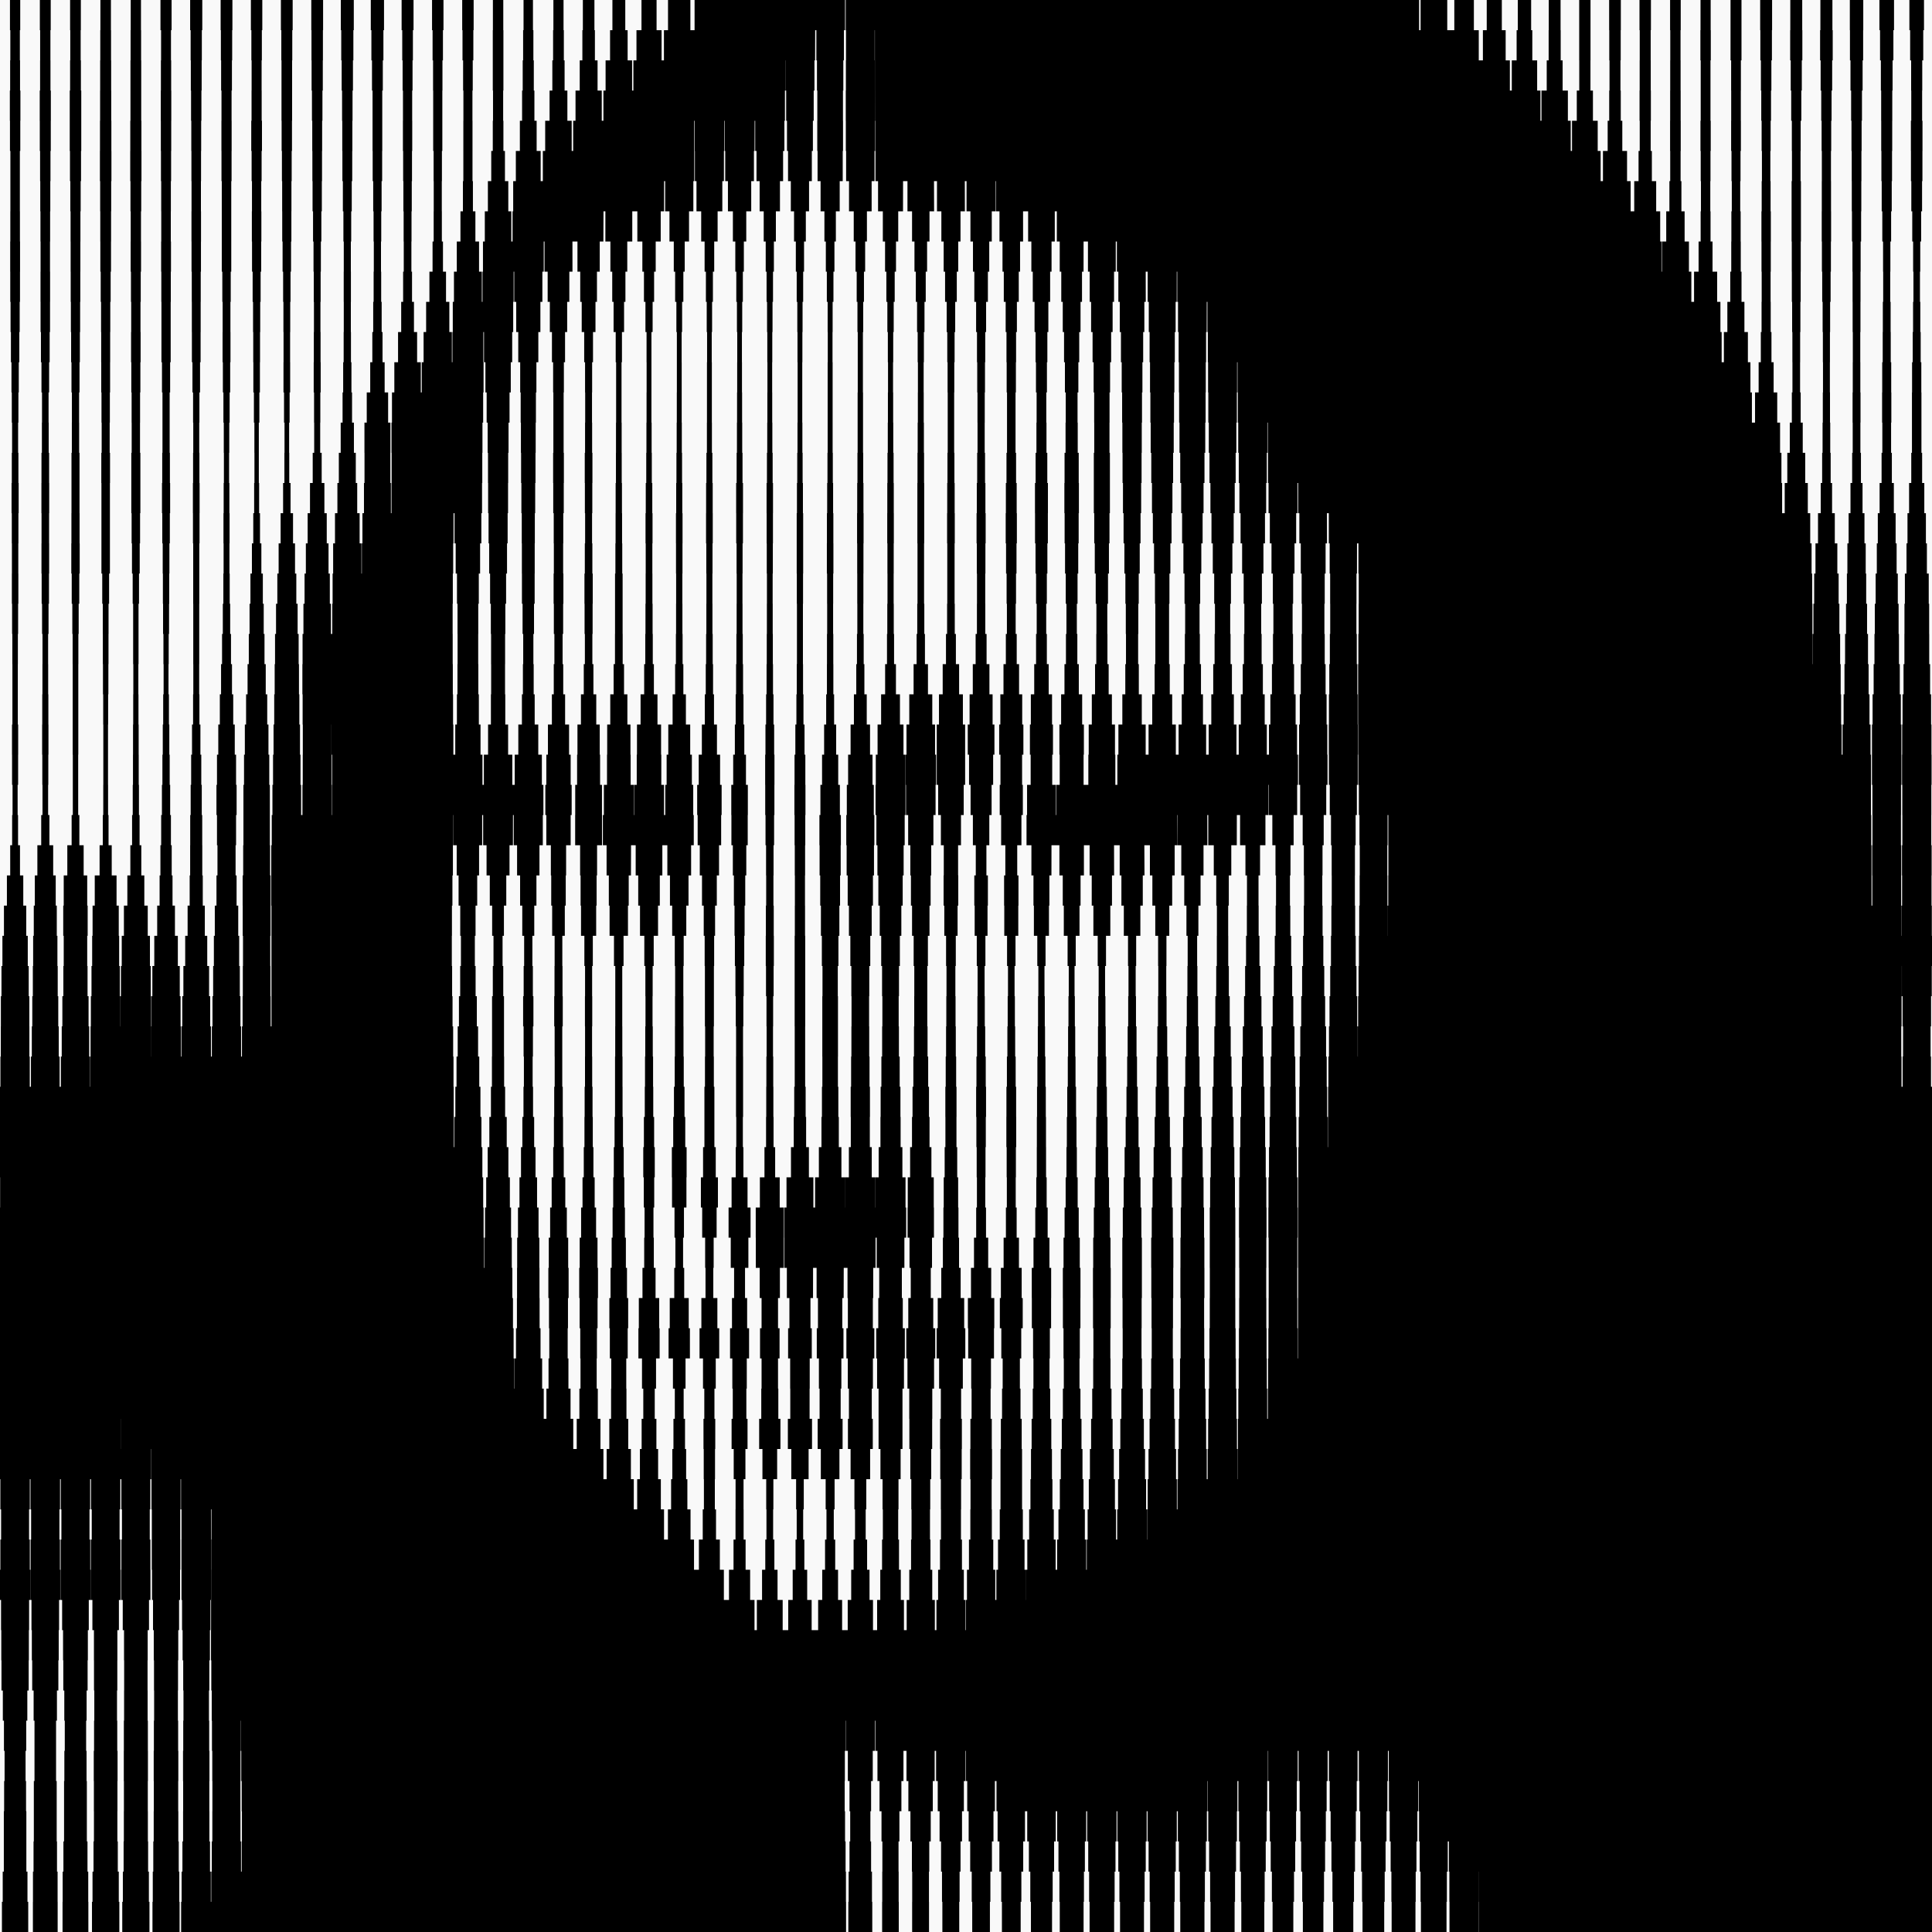 <?xml version="1.0" encoding="UTF-8" standalone="no"?>
<!-- Created with Inkscape (http://www.inkscape.org/) -->

<svg
   width="64"
   height="64"
   viewBox="0 0 64 64"
   version="1.1"
   id="svg1"
   xml:space="preserve"
   inkscape:version="1.4 (86a8ad7, 2024-10-11)"
   sodipodi:docname="mona-stripes.svg"
   inkscape:export-filename="mona-stripes.png"
   inkscape:export-xdpi="3072.0002"
   inkscape:export-ydpi="3072.0002"
   xmlns:inkscape="http://www.inkscape.org/namespaces/inkscape"
   xmlns:sodipodi="http://sodipodi.sourceforge.net/DTD/sodipodi-0.dtd"
   xmlns="http://www.w3.org/2000/svg"
   xmlns:svg="http://www.w3.org/2000/svg"><sodipodi:namedview
     id="namedview1"
     pagecolor="#ffffff"
     bordercolor="#111111"
     borderopacity="1"
     inkscape:showpageshadow="0"
     inkscape:pageopacity="0"
     inkscape:pagecheckerboard="1"
     inkscape:deskcolor="#d1d1d1"
     inkscape:document-units="px"
     inkscape:zoom="5.943771"
     inkscape:cx="40.714893"
     inkscape:cy="31.966238"
     inkscape:window-width="2560"
     inkscape:window-height="1009"
     inkscape:window-x="-8"
     inkscape:window-y="-8"
     inkscape:window-maximized="1"
     inkscape:current-layer="layer1" /><defs
     id="defs1" /><g
     inkscape:label="Layer 1"
     inkscape:groupmode="layer"
     id="layer1"><rect
       style="fill:#f9f9f9;stroke-width:7.559;stroke-linecap:round;stroke-linejoin:round;paint-order:fill markers stroke"
       id="rect2"
       width="64.047"
       height="64"
       x="0"
       y="0" /><path
       id="rect1"
       style="fill:#000000;stroke:none;stroke-width:4.406;stroke-linecap:round;stroke-linejoin:round;paint-order:fill markers stroke"
       d="m 0.33,0 v 1 h 0.012 v 1 h -0.006 v 1 h -0.01 v 1 h 0.004 V 5 H 0.344 V 6 7 H 0.342 V 8 H 0.338 v 1 h 0.002 v 1 H 0.35 v 1 h 0.012 v 1 h 0.018 v 1 H 0.391 v 1 h 0.01 v 1 H 0.391 v 1 H 0.383 v 1 h 0.008 v 1 h 0.004 v 1 H 0.393 v 1 h 0.008 v 1 h 0.008 v 1 h 0.002 v 1 1 H 0.398 v 1 h 0.002 v 1 h 0.016 v 1 H 0.402 v 1 H 0.338 v 1 h -0.109 v 1 H 0.131 v 1 H 0.08 v 1 H 0.049 v 1 H 0.029 v 1 h -0.002 v 1 H 0.014 v 1 H 7.027572e-8 v 1 H -0.006 v 1 h 0.004 v 1 h 0.006 v 1 H 7.027572e-8 v 1 H -0.006 v 1 h -0.002 v 1 h -0.006 v 1 h -0.006 v 1 h -0.002 v 1 h 0.004 v 1 h 0.014 v 1 H -7.7917928e-7 v 1 H 0.012 v 1 h 0.025 v 1 H 0.012 v 1 H -7.7917928e-7 v 1 H 0.035 v 1 h 0.008 v 1 h 0.006 v 1 h 0.045 v 1 H 0.131 v 1 H 0.152 v 1 H 0.137 v 1 H 0.127 v 1 1 H 0.09 v 1 H 0.064 v 1 h 0.871 v -1 h -0.025 v -1 h -0.037 v -1 -1 h -0.01 v -1 h -0.016 v -1 h 0.021 v -1 h 0.037 v -1 h 0.045 v -1 h 0.006 v -1 h 0.008 V 53 H 1 v -1 h -0.012 v -1 h -0.025 v -1 h 0.025 v -1 h 0.012 0.01 v 1 h 0.021 v 1 H 1.014 v 1 h -0.01 v 1 H 1.043 v 1 h 0.012 v 1 h 0.012 v 1 h 0.047 v 1 H 1.143 v 1 1 H 1.121 v 1 1 h -0.01 v 1 H 1.092 v 1 h -0.002 v 1 h 0.82 v -1 h -0.002 v -1 h -0.02 v -1 h -0.01 v -1 -1 h -0.021 v -1 -1 h 0.029 v -1 h 0.047 v -1 h 0.012 v -1 h 0.012 v -1 h 0.039 v -1 h -0.01 v -1 h -0.018 v -1 h 0.021 v -1 h 0.01 0.014 v 1 h 0.021 v 1 h -0.025 v 1 h -0.006 v 1 h 0.055 v 1 h 0.031 v 1 h 0.008 v 1 h 0.033 v 1 h 0.016 v 1 h -0.014 v 1 h -0.01 v 1 1 h -0.021 v 1 h -0.025 v 1 h -0.004 v 1 h 0.855 v -1 h -0.004 v -1 h -0.025 v -1 h -0.021 v -1 -1 h -0.01 v -1 h -0.014 v -1 h 0.016 v -1 h 0.033 v -1 h 0.008 v -1 h 0.031 v -1 h 0.055 v -1 h -0.006 v -1 h -0.025 v -1 h 0.021 v -1 h 0.014 0.014 v 1 h 0.025 v 1 h -0.031 v 1 h -0.008 v 1 h 0.061 v 1 h 0.051 v 1 h 0.002 v 1 h 0.01 v 1 h -0.008 v 1 h -0.01 v 1 h 0.004 v 1 h 0.002 v 1 h -0.014 v 1 h -0.033 v 1 h -0.018 v 1 h 0.906 v -1 h -0.018 v -1 h -0.033 v -1 h -0.014 v -1 h 0.002 v -1 h 0.004 v -1 h -0.01 v -1 h -0.008 v -1 h 0.01 v -1 h 0.002 v -1 h 0.051 v -1 h 0.061 v -1 h -0.008 v -1 h -0.031 v -1 h 0.025 v -1 h 0.018 0.016 v 1 h 0.02 v 1 h -0.021 v 1 h -0.002 v 1 h 0.049 v 1 h 0.043 v 1 h 0.004 v 1 h -0.002 v 1 h -0.008 v 1 h -0.002 v 1 h 0.004 v 1 h -0.002 v 1 h -0.008 v 1 h -0.025 v 1 h -0.02 v 1 H 4.951 V 63 H 4.932 V 62 H 4.906 v -1 h -0.008 v -1 h -0.002 v -1 h 0.004 v -1 h -0.002 v -1 h -0.008 v -1 h -0.002 v -1 h 0.004 V 54 H 4.936 V 53 H 4.984 V 52 H 4.982 V 51 H 4.961 V 50 H 4.98 v -1 h 0.016 v -1 h 0.006 v 1 h 0.016 v 1 h 0.012 v 1 h -0.002 v 1 h 0.008 v 1 h 0.033 v 1 H 5.094 v 1 h 0.008 v 1 h 0.004 v 1 H 5.098 v 1 H 5.092 v 1 h 0.004 v 1 H 5.092 v 1 H 5.078 v 1 H 5.061 v 1 H 5.051 v 1 h 0.898 v -1 h -0.01 v -1 h -0.018 v -1 h -0.014 v -1 h -0.004 v -1 h 0.004 v -1 h -0.006 v -1 h -0.008 v -1 h 0.004 v -1 h 0.008 V 54 H 5.932 v -1 h 0.033 v -1 h 0.008 v -1 h -0.002 v -1 h 0.012 v -1 h 0.002 0.012 v 1 h 0.016 v 1 h -0.002 v 1 h 0.002 v 1 h 0.018 v 1 h 0.018 v 1 h 0.02 v 1 H 6.078 v 1 H 6.07 v 1 H 6.063 v 1 h 0.004 v 1 H 6.065 v 1 H 6.043 v 1 H 6.016 v 1 H 6 v 1 h 1 1.01 0.994 1.027 1.004 0.994 1.006 1.002 0.998 1.004 1.004 1 1.002 1 1 0.998 1 1.002 1 1 1.002 0.98 v -1 h -0.004 v -1 h -0.012 v -1 h -0.018 v -1 h -0.012 v -1 h 0.006 v -1 h 0.021 v -1 h 0.008 v 1 h 0.07 v 1 h 0.055 v 1 h 0.023 v 1 h -0.023 v 1 h -0.029 v 1 h -0.01 v 1 h 0.793 v -1 h -0.01 v -1 h -0.029 v -1 h -0.023 v -1 h 0.023 v -1 h 0.055 v -1 h 0.07 v -1 h 0.016 v 1 h 0.07 v 1 h 0.068 v 1 h 0.066 v 1 h 0.029 v 1 h -0.004 v 1 h -0.004 v 1 h 0.551 v -1 h -0.004 v -1 h -0.004 v -1 h 0.029 v -1 h 0.066 v -1 h 0.068 v -1 h 0.07 0.031 v 1 h 0.062 v 1 h 0.068 v 1 h 0.049 v 1 h 0.01 v 1 h -0.002 v 1 h 0.559 v -1 h -0.002 v -1 h 0.01 v -1 h 0.049 v -1 h 0.068 v -1 h 0.062 v -1 h 0.047 v 1 h 0.055 v 1 h 0.061 v 1 h 0.049 v 1 h 0.031 v 1 h 0.012 v 1 h 0.559 v -1 h 0.012 v -1 h 0.031 v -1 h 0.049 v -1 h 0.061 v -1 h 0.055 v -1 h 0.014 v 1 h 0.043 v 1 h 0.047 v 1 h 0.051 v 1 h 0.051 v 1 h 0.016 v 1 h 0.586 v -1 h 0.016 v -1 h 0.051 v -1 h 0.051 v -1 h 0.047 v -1 h 0.043 0.01 v 1 h 0.037 v 1 h 0.059 v 1 h 0.061 v 1 h 0.023 v 1 h 0.621 v -1 h 0.023 v -1 h 0.061 v -1 h 0.059 v -1 h 0.037 0.037 v 1 h 0.055 v 1 h 0.047 v 1 h 0.021 v 1 h 0.699 v -1 h 0.021 v -1 h 0.047 v -1 h 0.055 v -1 h 0.037 0.01 v 1 h 0.043 v 1 h 0.031 v 1 h 0.012 v 1 h 0.789 v -1 h 0.012 v -1 h 0.031 v -1 h 0.043 v -1 h 0.033 v 1 h 0.035 v 1 h 0.029 v 1 h 0.016 v 1 h 0.813 v -1 h 0.016 v -1 h 0.029 v -1 h 0.035 v -1 h 0.002 0.025 v 1 h 0.031 v 1 h 0.037 v 1 h 0.021 v 1 h 0.793 v -1 h 0.021 v -1 h 0.037 v -1 h 0.031 v -1 h 0.025 0.004 v 1 h 0.035 v 1 h 0.035 v 1 h 0.016 v 1 h 0.797 v -1 h 0.016 v -1 h 0.035 v -1 h 0.035 v -1 h 0.023 0.012 v 1 h 0.033 v 1 h 0.033 v 1 h 0.014 v 1 h 0.801 v -1 h 0.014 v -1 h 0.033 v -1 h 0.033 v -1 h 0.02 v -1 h 0.01 v 1 h 0.016 v 1 h 0.029 v 1 h 0.033 v 1 h 0.014 v 1 h 0.797 v -1 h 0.014 v -1 h 0.033 v -1 h 0.029 v -1 h 0.016 v -1 h 0.016 0.018 v 1 h 0.02 v 1 h 0.029 v 1 h 0.035 v 1 h 0.012 v 1 h 0.762 v -1 h 0.012 v -1 h 0.035 v -1 h 0.029 v -1 h 0.02 v -1 h 0.023 v -1 h 0.01 v 1 h 0.031 v 1 h 0.023 v 1 h 0.029 v 1 h 0.039 v 1 h 0.023 v 1 h 0.687 v -1 h 0.023 v -1 h 0.039 v -1 h 0.029 v -1 h 0.023 v -1 h 0.031 V 58 H 43.018 v 1 h 0.033 v 1 h 0.027 v 1 h 0.025 v 1 h 0.035 v 1 h 0.021 v 1 h 0.68 v -1 h 0.021 v -1 h 0.035 v -1 h 0.025 v -1 h 0.027 v -1 h 0.033 v -1 h 0.031 0.01 v 1 h 0.027 v 1 h 0.031 v 1 h 0.027 v 1 h 0.033 v 1 h 0.023 v 1 h 0.668 v -1 h 0.023 v -1 h 0.033 v -1 h 0.027 v -1 h 0.031 v -1 h 0.027 v -1 h 0.029 0.014 v 1 h 0.016 v 1 h 0.029 v 1 h 0.031 v 1 h 0.029 v 1 h 0.016 v 1 h 0.719 v -1 h 0.016 v -1 h 0.029 v -1 h 0.031 v -1 h 0.029 v -1 h 0.018 v -1 h 0.018 0.008 v 1 h 0.008 v 1 h 0.025 v 1 h 0.031 v 1 h 0.025 v 1 h 0.008 v 1 h 0.789 v -1 h 0.008 v -1 h 0.025 v -1 h 0.031 v -1 h 0.025 v -1 h 0.008 0.01 v 1 h 0.012 v 1 h 0.021 v 1 h 0.029 v 1 h 0.012 v 1 h 0.848 v -1 h 0.012 v -1 h 0.029 v -1 h 0.021 0.016 v 1 h 0.016 v 1 h 0.004 v 1 h 0.957 v -1 h 0.004 v -1 h 0.002 v 1 1 h 1.031 1.01 1.004 1.008 1.006 1.002 1 0.998 1.002 0.994 0.992 1.004 1.004 1.006 1.002 v -1 -1 h -0.002 v -1 -1 -1 -1 -1 -1 h -0.002 v -1 h -0.004 v -1 -1 -1 -1 -1 h -0.002 v -1 h -0.006 v -1 -1 h 0.008 v -1 h 0.004 v -1 h -0.002 v -1 h -0.01 v -1 h -0.002 v -1 h 0.01 v -1 h 0.002 v -1 h -0.004 v -1 h -0.008 v -1 h -0.004 v -1 h -0.016 v -1 h -0.037 v -1 h -0.014 v -1 h 0.016 v -1 h 0.023 v -1 h 0.012 v -1 h -0.01 v -1 h -0.01 v -1 h 0.004 v -1 h -0.012 v -1 h 0.002 v -1 h 0.008 v -1 h -0.004 v -1 h -0.012 v -1 h -0.033 v -1 h -0.029 v -1 h -0.002 v -1 h -0.014 v -1 h -0.061 v -1 h -0.033 v -1 h -0.053 v -1 h -0.072 v -1 h -0.023 v -1 -1 h -0.004 v -1 h -0.021 v -1 h -0.012 v -1 h -0.012 V 9 h 0.01 V 8 h 0.029 V 7 h 0.031 V 6 h 0.012 V 5 h 0.002 V 4 h -0.012 V 3 h 0.004 V 2 h 0.033 V 1 h 0.025 V 0 h -0.484 v 1 h 0.025 v 1 h 0.033 v 1 h 0.004 v 1 h -0.012 v 1 h 0.002 v 1 h 0.012 v 1 h 0.031 v 1 h 0.029 v 1 h 0.01 v 1 h -0.012 v 1 h -0.012 v 1 h -0.021 v 1 h -0.004 v 1 1 h -0.023 v 1 h -0.072 v 1 h -0.053 v 1 h -0.033 v 1 H 63.102 v 1 h -0.014 v 1 h -0.002 v 1 h -0.029 v 1 h -0.033 v 1 h -0.012 v 1 h -0.004 v 1 h 0.008 v 1 h 0.002 v 1 h -0.012 v 1 h 0.004 v 1 h -0.01 v 1 h -0.006 v -1 h -0.016 v -1 h 0.004 v -1 h -0.01 v -1 h 0.002 v -1 h 0.014 v -1 h -0.002 v -1 h -0.018 v -1 h -0.035 v -1 h -0.027 v -1 h -0.012 v -1 h -0.027 v -1 h -0.039 v -1 h -0.033 v -1 h -0.059 v -1 h -0.066 v -1 h -0.025 v -1 h 0.008 v -1 h -0.004 v -1 h -0.016 v -1 h -0.004 V 10 H 62.617 V 9 H 62.621 V 8 h 0.025 V 7 h 0.02 V 6 h 0.01 V 5 h 0.006 V 4 h 0.002 V 3 h 0.01 V 2 h 0.027 V 1 h 0.021 V 0 h -0.484 v 1 h 0.021 v 1 h 0.027 v 1 h 0.01 v 1 h 0.002 v 1 h 0.006 v 1 h 0.01 v 1 h 0.02 v 1 h 0.025 v 1 h 0.004 v 1 h -0.012 v 1 h -0.004 v 1 h -0.016 v 1 h -0.004 v 1 h 0.008 v 1 h -0.025 v 1 h -0.066 v 1 h -0.059 v 1 h -0.033 v 1 h -0.039 v 1 h -0.027 v 1 h -0.012 v 1 h -0.027 v 1 h -0.035 v 1 h -0.02 v 1 1 h 0.014 v 1 h 0.002 v 1 h -0.01 v 1 h 0.004 v 1 h -0.008 -0.018 v -1 -1 h -0.008 v -1 h -0.01 v -1 h 0.002 v -1 h -0.016 v -1 h -0.035 v -1 h -0.029 v -1 h -0.02 v -1 h -0.031 v -1 h -0.029 v -1 h -0.016 v -1 h -0.041 v -1 h -0.064 v -1 h -0.053 v -1 h -0.018 v -1 h 0.004 v -1 h -0.006 v -1 h -0.002 v -1 h 0.006 v -1 h 0.002 V 9 h 0.004 V 8 h 0.016 V 7 h 0.006 V 6 h 0.004 V 5 h 0.006 V 4 h 0.012 V 3 h 0.021 V 2 h 0.018 V 1 h 0.004 V 0 h -0.445 v 1 h 0.004 v 1 h 0.018 v 1 h 0.021 v 1 h 0.012 v 1 h 0.008 v 1 h 0.002 v 1 h 0.006 v 1 h 0.016 v 1 h 0.004 v 1 h 0.002 v 1 h 0.006 v 1 h -0.002 v 1 h -0.006 v 1 h 0.004 v 1 h -0.018 v 1 h -0.055 v 1 h -0.062 v 1 h -0.041 v 1 h -0.016 v 1 h -0.029 v 1 h -0.031 v 1 h -0.02 v 1 h -0.029 v 1 h -0.035 v 1 h -0.012 -0.018 v -1 h -0.018 v -1 h -0.014 v -1 h -0.018 v -1 h -0.025 v -1 h -0.025 v -1 h -0.043 v -1 h -0.084 v -1 h -0.09 v -1 h -0.047 v -1 h -0.014 v -1 h -0.008 v -1 h -0.004 v -1 h 0.002 v -1 h 0.006 v -1 h 0.016 V 9 h 0.01 V 8 h 0.006 V 7 h -0.002 V 6 h -0.002 V 5 h 0.008 V 4 h 0.012 V 3 h 0.02 V 2 h 0.018 V 1 h -0.01 V 0 h -0.398 v 1 h -0.01 v 1 h 0.018 v 1 h 0.02 v 1 h 0.012 v 1 h 0.008 v 1 h -0.002 v 1 h -0.002 v 1 h 0.006 v 1 h 0.01 v 1 h 0.014 v 1 h 0.008 v 1 h 0.004 v 1 h -0.006 v 1 h -0.008 v 1 h -0.014 v 1 h -0.047 v 1 h -0.09 v 1 h -0.084 v 1 h -0.043 v 1 h -0.025 v 1 h -0.025 v 1 h -0.002 -0.004 v -1 h -0.002 v -1 h -0.008 v -1 h -0.02 v -1 h -0.045 v -1 h -0.08 v -1 h -0.086 v -1 h -0.082 v -1 h -0.068 v -1 h -0.02 v -1 h 0.002 v -1 h 0.008 v -1 h 0.01 V 9 h 0.002 V 8 h 0.006 V 7 6 h -0.012 V 5 h 0.004 V 4 h 0.021 V 3 h 0.016 V 2 h 0.018 V 1 h -0.004 V 0 h -0.395 v 1 h -0.004 v 1 h 0.018 v 1 h 0.016 v 1 h 0.021 v 1 h 0.004 v 1 h -0.012 v 1 1 h 0.006 v 1 h 0.002 v 1 h 0.01 v 1 h 0.008 v 1 h 0.002 v 1 h -0.02 v 1 h -0.068 v 1 h -0.082 v 1 h -0.086 v 1 h -0.076 -0.01 v -1 h -0.023 v -1 h -0.045 v -1 h -0.094 v -1 h -0.119 v -1 h -0.072 v -1 h -0.025 v -1 h -0.004 V 9 h 0.006 V 8 h 0.002 V 7 h -0.008 V 6 h -0.008 V 5 h 0.01 V 4 h 0.012 V 3 h 0.012 V 2 h 0.018 V 1 h 0.006 V 0 h -0.395 v 1 h 0.006 v 1 h 0.018 v 1 h 0.012 v 1 h 0.012 v 1 h 0.01 v 1 h -0.008 v 1 h -0.008 v 1 h 0.002 v 1 h 0.006 v 1 h -0.004 v 1 h -0.025 v 1 h -0.072 v 1 h -0.119 v 1 h -0.086 -0.018 v -1 h -0.049 v -1 h -0.084 v -1 h -0.115 v -1 h -0.096 V 9 h -0.025 V 8 h -0.004 V 7 h -0.014 V 6 h 0.01 V 5 h 0.012 V 4 h -0.002 V 3 h 0.002 V 2 h 0.02 V 1 0 h -0.363 v 1 1 h 0.02 v 1 h 0.002 v 1 h -0.002 v 1 h 0.012 v 1 h 0.01 v 1 h -0.014 v 1 h -0.004 V 9 H 57.317 v 1 h -0.096 v 1 h -0.115 v 1 h -0.064 -0.01 v -1 h -0.041 v -1 h -0.108 V 9 H 56.73 V 8 h -0.066 V 7 h -0.008 V 6 h 0.006 V 5 h 0.008 V 4 h -0.008 V 3 2 h 0.01 V 1 h -0.004 V 0 H 56.332 v 1 h -0.004 v 1 h 0.01 v 1 1 h -0.008 v 1 h 0.008 v 1 h 0.008 v 1 h -0.01 v 1 h -0.068 v 1 h -0.15 v 1 h -0.074 -0.016 V 9 h -0.08 V 8 H 55.805 V 7 H 55.699 V 6 h -0.027 V 5 h 0.004 V 4 h -0.002 V 3 h -0.002 V 2 h -0.002 V 1 h 0.006 V 0 H 55.324 v 1 h 0.006 v 1 h -0.002 v 1 h -0.002 v 1 h -0.002 v 1 h 0.004 v 1 h -0.027 v 1 h -0.105 v 1 h -0.143 v 1 h -0.008 -0.006 V 8 h -0.043 V 7 H 54.863 V 6 H 54.72 V 5 h -0.039 V 4 h 0.006 V 3 h -0.004 V 2 h -0.002 V 1 h 0.008 V 0 h -0.379 v 1 h 0.008 v 1 h -0.002 v 1 h -0.004 v 1 h 0.006 v 1 h -0.039 v 1 h -0.143 v 1 h -0.094 -0.025 V 6 H 53.898 V 5 H 53.741 V 4 h -0.051 V 3 h -0.01 V 2 h 0.008 V 1 h 0.004 V 0 h -0.387 v 1 h 0.004 v 1 h 0.008 v 1 h -0.01 v 1 h -0.051 v 1 h -0.156 v 1 h -0.057 -0.02 V 5 H 52.926 V 4 H 52.768 V 3 h -0.082 V 2 h 0.002 V 1 0 h -0.375 v 1 1 h 0.002 v 1 h -0.082 v 1 h -0.158 v 1 h -0.029 -0.014 V 4 h -0.094 V 3 H 51.764 V 2 h -0.064 V 1 h -0.004 V 0 h -0.391 v 1 h -0.004 v 1 h -0.064 v 1 h -0.174 v 1 h -0.018 -0.016 V 3 H 50.92 V 2 H 50.76 V 1 h -0.039 V 0 H 50.279 v 1 h -0.039 v 1 h -0.16 v 1 h -0.037 -0.027 V 2 H 49.877 V 1 H 49.75 V 0 h -0.5 v 1 h -0.127 v 1 h -0.084 -0.053 V 1 h -0.162 V 0 h -0.648 v 1 h -0.148 -0.086 V 0 h -0.883 v 1 h -0.029 -0.02 V 0 H 46.024 45.022 44.02 43.012 42.016 41.026 40.031 39.035 38.039 37.043 h -1 -0.998 -1.002 -1 -1.004 -1.004 -1.018 -1.033 -0.002 -0.967 v 1 h 0.01 v 1 h -0.004 v 1 h -0.004 v 1 h 0.002 v 1 h 0.01 v 1 h 0.096 v 1 h 0.156 v 1 h 0.059 v 1 h 0.039 v 1 h 0.025 v 1 h 0.01 v 1 1 h -0.004 v 1 1 h -0.006 v 1 h -0.008 v 1 h -0.004 v 1 h 0.004 v 1 h 0.002 v 1 h 0.002 v 1 h -0.012 v 1 h -0.023 v 1 h -0.078 v 1 h -0.11 v 1 h -0.082 v 1 h -0.043 v 1 h -0.018 v 1 h 0.012 v 1 h 0.035 v 1 h 0.041 v 1 h 0.047 v 1 h 0.033 v 1 h 0.006 v 1 h -0.004 v 1 h -0.01 v 1 h -0.014 v 1 h 0.004 v 1 h -0.064 v 1 H 28 v 1 h -0.002 v -1 h -0.125 v -1 h -0.086 v -1 h -0.016 v -1 h -0.014 v -1 h 0.002 v -1 -1 h -0.006 v -1 h 0.021 v -1 h 0.031 v -1 h 0.023 v -1 h 0.021 v -1 h 0.006 v -1 h -0.033 v -1 h -0.055 v -1 h -0.068 v -1 h -0.068 v -1 h -0.025 v -1 h -0.002 v -1 h -0.006 v -1 h 0.002 v -1 h 0.008 v -1 h -0.002 v -1 h -0.008 v -1 h -0.01 v -1 h -0.006 v -1 -1 -1 h -0.004 v -1 h 0.004 v -1 h 0.027 V 9 h 0.033 V 8 h 0.047 V 7 h 0.127 V 6 h 0.1 V 5 h 0.01 V 4 h -0.002 V 3 h 0.012 V 2 h 0.02 V 1 h 0.037 V 0 h -0.975 -0.982 -1.002 -1.045 -0.98 v 1 h -0.004 -0.135 V 0 H 22.129 V 1 H 21.994 V 2 H 21.916 V 1 H 21.75 V 0 h -0.5 v 1 h -0.166 v 1 h -0.102 v 1 h -0.043 V 2 H 20.791 V 1 H 20.713 V 0 h -0.426 v 1 h -0.078 v 1 h -0.148 v 1 h -0.072 v 1 h -0.055 V 3 h -0.139 V 2 h -0.088 V 1 h -0.016 V 0 h -0.383 v 1 h -0.016 v 1 h -0.088 v 1 h -0.139 v 1 h -0.078 v 1 h -0.049 V 4 H 18.795 V 3 h -0.092 V 2 h -0.025 V 1 h -0.01 V 0 h -0.336 v 1 h -0.01 v 1 h -0.025 v 1 h -0.092 v 1 h -0.145 v 1 h -0.078 v 1 h -0.072 V 5 h -0.133 V 4 h -0.074 V 3 h -0.02 V 2 h -0.014 V 1 h -0.014 V 0 h -0.312 v 1 h -0.014 v 1 h -0.014 v 1 h -0.02 v 1 h -0.074 v 1 h -0.133 v 1 h -0.088 v 1 h -0.021 v 1 h -0.041 V 7 H 16.838 V 6 H 16.727 V 5 h -0.051 V 4 h -0.008 V 3 h 0.008 V 2 1 h -0.004 V 0 h -0.344 v 1 h -0.004 v 1 1 h 0.008 v 1 h -0.008 v 1 h -0.051 v 1 h -0.111 v 1 h -0.102 v 1 h -0.061 v 1 h -0.016 v 1 h -0.021 V 9 H 15.869 V 8 H 15.748 V 7 h -0.082 V 6 h -0.014 V 5 4 h -0.002 V 3 h 0.01 V 2 h 0.02 V 1 h 0.01 V 0 h -0.379 v 1 h 0.01 v 1 h 0.02 v 1 h 0.01 v 1 h -0.002 v 1 1 h -0.014 v 1 h -0.082 v 1 h -0.121 v 1 h -0.094 v 1 h -0.039 v 1 h -0.012 v 1 h -0.018 v -1 h -0.084 V 10 H 14.775 V 9 H 14.674 V 8 h -0.037 V 7 h -0.002 V 6 h 0.004 V 5 h 0.014 V 4 3 h 0.004 V 2 h 0.016 V 1 h 0.018 V 0 h -0.379 v 1 h 0.018 v 1 h 0.016 v 1 h 0.004 v 1 1 h 0.014 v 1 h 0.004 v 1 h -0.002 v 1 h -0.037 V 9 H 14.225 v 1 h -0.109 v 1 h -0.084 v 1 h -0.061 v 1 h -0.031 v -1 h -0.123 v -1 h -0.104 v -1 h -0.064 V 9 h -0.021 V 8 h 0.004 V 7 h 0.008 V 6 h 0.008 V 5 h 0.008 V 4 h -0.002 V 3 h 0.012 V 2 h 0.012 V 1 h 0.021 V 0 h -0.395 v 1 h 0.021 v 1 h 0.012 v 1 h 0.012 v 1 h -0.002 v 1 h 0.008 v 1 h 0.008 v 1 h 0.008 v 1 h 0.004 v 1 h -0.021 v 1 h -0.064 v 1 h -0.104 v 1 h -0.123 v 1 h -0.078 v 1 h -0.016 v 1 h 0.004 v 1 h -0.004 v 1 h -0.02 v -1 h -0.018 v -1 h 0.002 v -1 h -0.076 v -1 h -0.115 v -1 h -0.07 v -1 h -0.029 V 10 H 12.627 V 9 h -0.006 V 8 h 0.008 V 7 h 0.012 V 6 h 0.018 V 5 h 0.004 V 4 3 h 0.018 V 2 h 0.02 V 1 h 0.02 V 0 h -0.438 v 1 h 0.02 v 1 h 0.02 v 1 h 0.018 v 1 1 h 0.004 v 1 h 0.018 v 1 h 0.012 v 1 h 0.008 v 1 h -0.006 v 1 h -0.014 v 1 h -0.029 v 1 h -0.07 v 1 h -0.115 v 1 h -0.076 v 1 h 0.002 v 1 h -0.018 v 1 h -0.051 v 1 h -0.02 v 1 h -0.002 -0.01 v -1 h -0.061 v -1 h -0.08 v -1 h -0.047 v -1 h -0.062 v -1 h -0.062 v -1 h -0.02 v -1 h -0.016 v -1 h -0.004 v -1 h 0.002 V 9 h -0.002 V 8 h 0.012 V 7 h 0.018 V 6 h 0.016 V 5 h 0.004 V 4 h 0.006 V 3 h 0.014 V 2 h 0.014 V 1 h 0.014 V 0 h -0.43 v 1 h 0.014 v 1 h 0.014 v 1 h 0.014 v 1 h 0.006 v 1 h 0.004 v 1 h 0.016 v 1 h 0.018 v 1 h 0.012 v 1 h -0.002 v 1 h 0.002 v 1 h -0.004 v 1 h -0.016 v 1 h -0.02 v 1 h -0.062 v 1 h -0.062 v 1 h -0.047 v 1 h -0.08 v 1 h -0.061 v 1 h -0.018 v 1 h -0.012 v 1 h -0.014 -0.029 v -1 h -0.037 v -1 h -0.043 v -1 h -0.059 v -1 h -0.078 v -1 h -0.09 v -1 h -0.049 v -1 h 0.004 v -1 h 0.012 v -1 h -0.004 v -1 h -0.004 v -1 h 0.006 V 9 h 0.008 V 8 h 0.016 V 7 h 0.016 V 6 h 0.006 V 5 h 0.004 V 4 h 0.01 V 3 h 0.012 V 2 h 0.004 V 1 h 0.006 V 0 h -0.391 v 1 h 0.006 v 1 h 0.004 v 1 h 0.012 v 1 h 0.01 v 1 h 0.004 v 1 h 0.006 v 1 h 0.016 v 1 h 0.016 v 1 h 0.008 v 1 h 0.006 v 1 h -0.004 v 1 h -0.004 v 1 h 0.012 v 1 h 0.004 v 1 h -0.049 v 1 h -0.09 v 1 h -0.078 v 1 h -0.059 v 1 h -0.043 v 1 h -0.037 v 1 h -0.029 v 1 h -0.006 v 1 h 0.008 v 1 h 0.006 v 1 h -0.002 v 1 h -0.01 v 1 H 9.998 9.975 V 26 H 9.955 V 25 H 9.938 V 24 H 9.916 V 23 H 9.904 V 22 H 9.893 V 21 H 9.859 V 20 H 9.816 V 19 H 9.773 V 18 H 9.707 V 17 H 9.625 V 16 H 9.582 v -1 h -0.004 v -1 h 0.016 v -1 h 0.018 v -1 h -0.002 v -1 h 0.004 v -1 h 0.01 V 9 H 9.641 V 8 H 9.652 V 7 h 0.002 V 6 h 0.008 V 5 h 0.01 V 4 h 0.004 V 3 2 h 0.006 V 1 H 9.695 V 0 H 9.305 v 1 h 0.014 v 1 h 0.006 v 1 1 h 0.004 v 1 h 0.01 v 1 h 0.008 v 1 h 0.002 v 1 h 0.012 v 1 h 0.018 v 1 h 0.01 v 1 h 0.004 v 1 h -0.002 v 1 h 0.018 v 1 h 0.016 v 1 h -0.004 v 1 h -0.043 v 1 h -0.082 v 1 h -0.066 v 1 h -0.043 v 1 h -0.043 v 1 h -0.033 v 1 h -0.012 v 1 H 9.084 v 1 H 9.062 v 1 H 9.045 v 1 H 9.025 v 1 H 9.002 v 1 H 8.986 v 1 1 h 0.006 v 1 1 1 h 0.002 v 1 H 8.988 8.986 8.967 v -1 h -0.008 v -1 h -0.006 v -1 h 0.01 v -1 h 0.002 V 29 H 8.947 V 28 H 8.939 V 27 26 H 8.92 V 25 H 8.893 V 24 H 8.852 V 23 H 8.803 V 22 H 8.762 V 21 H 8.736 V 20 H 8.707 V 19 H 8.658 V 18 H 8.613 V 17 H 8.584 V 16 H 8.574 v -1 -1 h 0.018 v -1 h 0.018 v -1 h 0.004 v -1 h 0.006 V 10 H 8.633 V 9 H 8.652 V 8 h 0.006 V 7 H 8.654 V 6 H 8.666 V 5 H 8.678 V 4 H 8.668 V 3 H 8.666 V 2 h 0.008 V 1 H 8.689 V 0 H 8.311 v 1 h 0.016 v 1 h 0.008 v 1 h -0.002 v 1 h -0.01 v 1 h 0.012 v 1 h 0.012 v 1 h -0.004 v 1 h 0.006 v 1 h 0.02 v 1 h 0.014 v 1 h 0.006 v 1 h 0.004 v 1 h 0.018 v 1 h 0.016 v 1 h 0.002 v 1 h -0.01 v 1 h -0.029 v 1 h -0.045 v 1 h -0.049 v 1 h -0.029 v 1 h -0.025 v 1 h -0.041 v 1 h -0.049 v 1 h -0.041 v 1 h -0.027 v 1 h -0.02 v 1 1 h -0.008 v 1 h -0.018 v 1 h 0.002 v 1 h 0.01 v 1 h -0.006 v 1 h -0.008 v 1 h -0.021 v 1 h -0.006 -0.023 v -1 h -0.021 v -1 h -0.021 v -1 h -0.021 v -1 h -0.031 v -1 h -0.055 v -1 h -0.033 v -1 h 0.016 v -1 h 0.018 v -1 h -0.018 v -1 h -0.043 v -1 h -0.051 v -1 h -0.041 v -1 h -0.033 v -1 h -0.027 v -1 h -0.016 v -1 h -0.008 v -1 h 0.004 v -1 h -0.006 v -1 h -0.01 v -1 h 0.006 v -1 h 0.012 v -1 h 0.018 v -1 h 0.01 v -1 h -0.002 v -1 h 0.01 V 9 h 0.018 V 8 7 6 h 0.01 V 5 h 0.002 V 4 h -0.002 V 3 h 0.012 V 2 h 0.008 V 1 h 0.008 V 0 H 7.309 v 1 h 0.008 v 1 h 0.008 v 1 h 0.012 v 1 h -0.002 v 1 h 0.002 v 1 h 0.01 v 1 1 1 h 0.018 v 1 h 0.01 v 1 h -0.002 v 1 h 0.01 v 1 h 0.018 v 1 h 0.012 v 1 h 0.004 v 1 h -0.008 v 1 h -0.006 v 1 h 0.004 v 1 h -0.008 v 1 h -0.018 v 1 h -0.025 v 1 h -0.033 v 1 h -0.041 v 1 h -0.051 v 1 h -0.043 v 1 h -0.018 v 1 h 0.018 v 1 h 0.016 v 1 h -0.033 v 1 h -0.055 v 1 h -0.031 v 1 H 7.061 v 1 H 7.039 v 1 H 7.018 v 1 H 7.01 6.988 V 34 H 6.963 V 33 H 6.926 V 32 H 6.865 V 31 H 6.785 V 30 H 6.717 V 29 H 6.701 V 28 H 6.699 V 27 H 6.684 V 26 H 6.668 V 25 H 6.639 V 24 H 6.606 v -1 h -0.008 v -1 h 0.002 v -1 -1 h 0.002 v -1 -1 h 0.008 v -1 h 0.002 v -1 h -0.006 v -1 h -0.006 v -1 h 0.006 v -1 h 0.021 v -1 h 0.018 v -1 h 0.002 v -1 h 0.002 V 9 h 0.008 V 8 h 0.002 V 7 H 6.656 V 6 h 0.004 V 5 h 0.004 V 4 h 0.008 V 3 h 0.008 V 2 h 0.006 V 1 H 6.701 V 0 H 6.299 v 1 h 0.016 v 1 h 0.006 v 1 h 0.008 v 1 h 0.008 v 1 h 0.004 v 1 h 0.004 v 1 h -0.002 v 1 h 0.002 v 1 h 0.008 v 1 h 0.002 v 1 h 0.002 v 1 h 0.018 v 1 h 0.021 v 1 h 0.006 v 1 h -0.006 v 1 h -0.006 v 1 h 0.002 v 1 h 0.008 v 1 1 h 0.002 v 1 1 h 0.002 v 1 h -0.008 v 1 H 6.361 v 1 H 6.332 v 1 H 6.316 v 1 H 6.301 v 1 H 6.299 v 1 H 6.283 v 1 H 6.215 v 1 H 6.135 v 1 h -0.06 v 1 h -0.037 v 1 H 6.012 v 1 H 5.994 V 34 H 5.982 V 33 H 5.955 V 32 H 5.891 V 31 H 5.795 V 30 H 5.715 V 29 H 5.688 V 28 H 5.662 V 27 H 5.637 V 26 H 5.621 V 25 H 5.609 V 24 H 5.596 V 23 H 5.582 v -1 h 0.006 V 21 H 5.6 v -1 h 0.006 v -1 h 0.006 v -1 h 0.014 v -1 h 0.01 v -1 h -0.008 v -1 h -0.008 v -1 -1 h 0.016 v -1 h 0.018 v -1 -1 h 0.004 V 9 h 0.006 V 8 H 5.658 V 7 h 0.002 V 6 h 0.008 V 5 h 0.004 V 4 h 0.002 V 3 H 5.67 V 2 H 5.664 V 1 H 5.684 V 0 H 5.316 v 1 h 0.02 v 1 h -0.006 v 1 h -0.004 v 1 h 0.002 v 1 h 0.004 v 1 h 0.008 v 1 h 0.002 v 1 h -0.004 v 1 h 0.006 v 1 h 0.004 v 1 1 h 0.018 v 1 h 0.016 v 1 1 h -0.008 v 1 h -0.008 v 1 h 0.01 v 1 h 0.014 v 1 h 0.006 v 1 h 0.006 v 1 h 0.012 v 1 h 0.006 v 1 h -0.014 v 1 h -0.014 v 1 h -0.012 v 1 h -0.016 v 1 h -0.025 v 1 h -0.025 v 1 h -0.027 v 1 h -0.08 v 1 h -0.096 v 1 h -0.064 v 1 h -0.027 v 1 h -0.012 v 1 h -0.002 v -1 h 0.002 V 33 H 4.994 V 32 H 4.967 V 31 H 4.894 V 30 H 4.781 v -1 h -0.1 v -1 h -0.057 v -1 h -0.021 v -1 h -0.008 v -1 h -0.002 v -1 h -0.006 v -1 h -0.004 v -1 h 0.006 v -1 -1 h 0.016 v -1 h 0.023 v -1 h 0.012 v -1 h 0.01 v -1 -1 h -0.012 v -1 h 0.002 v -1 h 0.01 v -1 h 0.008 v -1 h -0.004 v -1 h 0.008 V 9 h 0.01 V 8 h -0.002 V 7 h 0.008 V 6 h 0.008 V 5 h -0.002 V 4 H 4.678 V 3 2 H 4.674 V 1 h -0.004 V 0 H 4.33 v 1 h -0.004 v 1 h -0.004 v 1 1 h -0.006 v 1 h -0.002 v 1 h 0.008 v 1 h 0.008 v 1 h -0.002 v 1 h 0.01 v 1 h 0.008 v 1 h -0.004 v 1 h 0.008 v 1 h 0.01 v 1 h 0.002 v 1 h -0.012 v 1 1 h 0.01 v 1 h 0.012 v 1 h 0.023 v 1 h 0.016 v 1 1 h 0.006 v 1 h -0.004 v 1 h -0.006 v 1 h -0.002 v 1 h -0.008 v 1 H 4.375 v 1 H 4.318 v 1 H 4.219 v 1 H 4.105 v 1 h -0.072 v 1 h -0.027 v 1 h -0.012 v 1 h -0.004 V 33 H 3.969 V 32 H 3.947 V 31 H 3.934 V 30 H 3.861 V 29 H 3.701 V 28 H 3.596 v -1 h -0.016 v -1 h -0.002 v -1 -1 h 0.004 v -1 h 0.008 v -1 h 0.004 v -1 h 0.002 v -1 h 0.018 v -1 h 0.027 v -1 -1 -1 h 0.004 v -1 h -0.012 v -1 h 0.006 v -1 h 0.008 v -1 h 0.002 v -1 h 0.004 v -1 h 0.012 V 9 h 0.012 V 8 h 0.002 V 7 h 0.004 V 6 h 0.008 V 5 h -0.002 V 4 h -0.004 V 3 H 3.682 V 2 H 3.678 V 1 H 3.674 V 0 H 3.326 v 1 h -0.004 v 1 h -0.004 v 1 h -0.002 v 1 h -0.004 v 1 h -0.002 v 1 h 0.008 v 1 h 0.004 v 1 h 0.002 v 1 h 0.012 v 1 h 0.012 v 1 h 0.004 v 1 h 0.002 v 1 h 0.008 v 1 h 0.006 v 1 h -0.012 v 1 h 0.004 v 1 1 1 h 0.027 v 1 h 0.018 v 1 h 0.002 v 1 h 0.004 v 1 h 0.008 v 1 h 0.004 v 1 1 h -0.002 v 1 h -0.016 v 1 H 3.299 v 1 H 3.139 v 1 h -0.072 v 1 h -0.014 v 1 H 3.031 v 1 H 3.01 v 1 h -0.01 v 1 h -0.008 v 1 H 2.984 V 35 H 2.955 V 34 H 2.934 V 33 H 2.9 V 32 H 2.889 V 31 H 2.904 V 30 H 2.889 V 29 H 2.771 V 28 H 2.629 v -1 h -0.039 v -1 -1 h 0.004 v -1 -1 -1 h 0.002 v -1 h 0.01 v -1 h 0.02 v -1 h 0.014 v -1 h -0.004 v -1 h -0.002 v -1 -1 h -0.012 v -1 h -0.002 v -1 h 0.014 v -1 h 0.012 v -1 h 0.008 v -1 h 0.006 V 9 h 0.002 V 8 h 0.002 V 7 h 0.008 V 6 h 0.012 V 5 h 0.008 V 4 3 h -0.012 V 2 H 2.672 V 1 h 0.006 V 0 H 2.322 v 1 h 0.006 v 1 h -0.006 v 1 h -0.012 v 1 1 h 0.008 v 1 h 0.012 v 1 h 0.008 v 1 h 0.002 v 1 h 0.002 v 1 h 0.006 v 1 h 0.008 v 1 h 0.012 v 1 h 0.014 v 1 h -0.002 v 1 h -0.012 v 1 1 h -0.002 v 1 h -0.004 v 1 h 0.014 v 1 h 0.02 v 1 h 0.01 v 1 h 0.002 v 1 1 1 h 0.004 v 1 1 h -0.039 v 1 h -0.143 v 1 H 2.111 v 1 h -0.016 v 1 h 0.016 v 1 h -0.012 v 1 h -0.033 v 1 h -0.021 v 1 h -0.029 v 1 h -0.012 -0.029 v -1 h -0.029 v -1 h -0.016 v -1 h -0.018 v -1 h -0.01 v -1 h -0.021 v -1 h -0.035 v -1 h -0.084 v -1 h -0.125 V 27 H 1.594 V 26 H 1.6 V 25 H 1.605 V 24 H 1.602 V 23 H 1.596 V 22 H 1.594 v -1 h 0.014 v -1 h 0.014 v -1 h 0.006 v -1 h -0.002 v -1 h 0.004 V 16 H 1.627 V 15 H 1.613 V 14 H 1.609 V 13 H 1.627 v -1 h 0.018 v -1 h 0.012 v -1 h 0.002 V 9 H 1.656 V 8 h 0.004 V 7 h 0.006 V 6 h 0.006 V 5 h 0.01 V 4 h 0.002 V 3 H 1.672 V 2 H 1.67 V 1 h 0.01 V 0 H 1.32 v 1 h 0.01 v 1 h -0.002 v 1 h -0.012 v 1 h 0.002 v 1 h 0.01 v 1 h 0.006 v 1 h 0.006 v 1 h 0.004 v 1 h -0.002 v 1 h 0.002 v 1 h 0.012 v 1 h 0.018 v 1 h 0.018 v 1 h -0.004 v 1 h -0.014 v 1 h -0.002 v 1 h 0.004 v 1 h -0.002 v 1 h 0.006 v 1 h 0.014 v 1 h 0.014 v 1 h -0.002 v 1 h -0.006 v 1 h -0.004 v 1 h 0.006 v 1 h 0.006 v 1 h -0.043 v 1 H 1.238 v 1 h -0.084 v 1 h -0.035 v 1 h -0.021 v 1 h -0.01 v 1 h -0.018 v 1 h -0.016 v 1 h -0.029 v 1 H 1 0.986 V 35 H 0.973 V 34 H 0.971 V 33 H 0.951 v -1 h -0.031 V 31 H 0.869 V 30 H 0.771 V 29 H 0.662 v -1 h -0.064 v -1 h -0.014 v -1 h 0.016 v -1 h 0.002 v -1 h -0.012 v -1 -1 h 0.002 v -1 h 0.008 v -1 h 0.008 v -1 h -0.002 v -1 h 0.004 v -1 h 0.008 v -1 h -0.008 v -1 h -0.01 v -1 h 0.01 v -1 h 0.012 v -1 h 0.018 v -1 h 0.012 v -1 h 0.01 V 9 h 0.002 V 8 h -0.004 V 7 h -0.002 V 6 5 h 0.014 V 4 h 0.004 V 3 H 0.664 V 2 H 0.658 V 1 H 0.67 V 0 Z M 27.004,1 h 0.002 0.014 0.023 v 1 h 0.02 v 1 h 0.012 v 1 h -0.002 v 1 h 0.01 v 1 h 0.1 v 1 h 0.127 v 1 h 0.047 v 1 h 0.033 v 1 h 0.027 v 1 h 0.004 v 1 h -0.004 v 1 1 1 h -0.006 v 1 h -0.01 v 1 h -0.008 v 1 h -0.002 v 1 h 0.008 v 1 h 0.002 v 1 h -0.006 v 1 h -0.002 v 1 h -0.025 v 1 h -0.068 v 1 h -0.068 v 1 h -0.055 v 1 h -0.033 v 1 h 0.006 v 1 h 0.021 v 1 h 0.023 v 1 h 0.031 v 1 h 0.021 v 1 h -0.006 v 1 1 h 0.002 v 1 h -0.014 v 1 h -0.016 v 1 h -0.086 v 1 h -0.125 v 1 h -0.057 v -1 h -0.148 v -1 h -0.092 v -1 h -0.016 v -1 h -0.016 v -1 -1 h 0.002 v -1 -1 -1 h -0.006 v -1 h -0.002 v -1 h 0.004 v -1 h 0.006 v -1 h 0.006 v -1 h -0.004 v -1 h -0.027 v -1 h -0.035 v -1 h -0.014 v -1 h -0.004 v -1 -1 h 0.004 v -1 h 0.004 v -1 -1 h -0.008 v -1 h -0.01 v -1 h -0.008 v -1 h -0.004 v -1 -1 h 0.004 v -1 h 0.006 v -1 h 0.02 V 9 h 0.029 V 8 h 0.059 V 7 h 0.107 V 6 h 0.092 V 5 h 0.035 V 4 h 0.027 V 3 h 0.025 V 2 h 0.021 z m 1.971,0 h 0.006 v 1 1 h -0.002 V 2 h -0.004 z m -2.961,1 h 0.004 v 1 h 0.025 v 1 h 0.027 v 1 h 0.035 v 1 h 0.092 v 1 h 0.107 v 1 h 0.059 v 1 h 0.029 v 1 h 0.02 v 1 h 0.006 v 1 h 0.004 v 1 1 h -0.004 v 1 h -0.008 v 1 h -0.01 v 1 h -0.008 v 1 1 h 0.004 v 1 h 0.004 v 1 1 h -0.006 v 1 h -0.012 v 1 h -0.035 v 1 h -0.027 v 1 h -0.004 v 1 h 0.006 v 1 h 0.006 v 1 h 0.004 v 1 h -0.002 v 1 h -0.006 v 1 1 1 h 0.002 v 1 1 h -0.016 v 1 h -0.016 v 1 h -0.092 v 1 h -0.148 v 1 h -0.072 v 1 1 h 0.084 v 1 h 0.084 v 1 h -0.043 v 1 h 0.068 v 1 h 0.004 v 1 h -0.08 v 1 h 0.113 v 1 h 0.16 v 1 h 0.02 v 1 h -0.039 v 1 h -0.094 v 1 h -0.148 v 1 h -0.084 -0.1 v -1 h -0.17 v -1 h -0.105 v -1 h -0.041 v -1 h 0.008 v -1 h 0.125 v -1 h 0.109 v -1 h -0.07 v -1 h -0.01 v -1 h 0.051 v -1 h -0.051 v -1 h 0.062 v -1 h 0.129 v -1 h 0.002 v -1 h -0.137 V 39 H 25.678 V 38 H 25.625 v -1 h -0.006 v -1 h -0.004 v -1 h -0.008 v -1 h 0.004 v -1 h 0.016 v -1 h 0.008 v -1 h -0.004 v -1 h -0.01 v -1 h 0.004 v -1 h 0.018 v -1 h 0.01 v -1 h 0.002 v -1 h -0.01 V 24 H 25.623 V 23 H 25.607 v -1 h -0.006 v -1 h -0.004 v -1 h -0.002 v -1 h 0.006 v -1 h 0.004 v -1 h 0.002 v -1 h -0.012 v -1 h -0.01 v -1 h -0.004 v -1 h -0.002 v -1 h 0.004 v -1 h 0.008 v -1 h 0.016 V 9 h 0.029 V 8 h 0.066 V 7 h 0.135 V 6 h 0.104 V 5 h 0.043 V 4 h 0.018 V 3 h 0.012 z m 2.969,1 h 0.002 v 1 h 0.006 v 1 h 0.01 v 1 h 0.086 v 1 h 0.158 v 1 h 0.074 v 1 h 0.043 v 1 h 0.033 v 1 h 0.016 v 1 h 0.006 v 1 h -0.004 v 1 h -0.004 v 1 h -0.01 v 1 h -0.006 v 1 h -0.002 v 1 h 0.006 v 1 h 0.002 v 1 h -0.006 v 1 h -0.01 v 1 h -0.062 v 1 H 29.188 v 1 h -0.117 v 1 h -0.059 v 1 h -0.008 v 1 h 0.027 v 1 h 0.035 v 1 h 0.031 v 1 h 0.045 v 1 h 0.049 v 1 h 0.029 v 1 h 0.01 v 1 h -0.008 v 1 h -0.025 v 1 h -0.025 v 1 h -0.006 v 1 h -0.059 v 1 h -0.104 v 1 h -0.004 v -1 h -0.121 v -1 h -0.064 v -1 h 0.004 v -1 h -0.014 v -1 h -0.01 v -1 h -0.004 v -1 h 0.006 v -1 h 0.033 v -1 h 0.047 v -1 h 0.041 v -1 h 0.035 v -1 h 0.012 v -1 h -0.018 v -1 h -0.043 v -1 h -0.082 v -1 h -0.109 v -1 h -0.078 v -1 h -0.023 v -1 h -0.012 v -1 h 0.002 v -1 h 0.002 v -1 h 0.004 v -1 h -0.004 v -1 h -0.008 v -1 h -0.006 v -1 -1 h -0.004 v -1 -1 h 0.01 v -1 h 0.025 V 9 h 0.039 V 8 h 0.059 V 7 h 0.156 V 6 h 0.096 V 5 h 0.01 V 4 h 0.002 z m -5.986,1 h 0.016 v 1 h 0.006 v 1 h 0.053 v 1 h 0.156 v 1 h 0.113 v 1 h 0.043 v 1 h 0.027 v 1 h 0.012 v 1 h -0.004 v 1 1 h -0.002 v 1 h -0.016 v 1 h -0.01 v 1 h -0.002 v 1 h 0.008 v 1 h 0.004 v 1 h -0.002 v 1 h -0.008 v 1 h -0.012 v 1 h -0.031 v 1 h -0.098 v 1 h -0.104 v 1 h -0.051 v 1 h 0.016 v 1 h 0.07 v 1 h 0.074 v 1 h 0.057 v 1 h 0.031 v 1 h 0.008 v 1 1 h 0.008 v 1 h -0.006 v 1 h -0.018 v 1 1 h -0.045 v 1 h -0.072 v 1 h 0.043 v 1 h 0.098 v 1 h 0.012 v 1 h -0.137 v 1 h -0.061 v 1 h 0.115 v 1 h 0.043 v 1 h -0.027 v 1 h 0.008 v 1 h 0.006 v 1 h -0.039 v 1 h -0.127 v 1 h -0.113 -0.049 V 51 H 22.875 v -1 h -0.105 v -1 h -0.041 v -1 h -0.037 v -1 h -0.045 v -1 h 0.062 v -1 h 0.145 v -1 h -0.039 v -1 h -0.15 v -1 h -0.037 v -1 h 0.029 v -1 h 0.082 v -1 h 0.006 v -1 h -0.045 v -1 h -0.025 v -1 h -0.025 v -1 h -0.008 v -1 h -0.002 v -1 h -0.004 v -1 h 0.012 v -1 h 0.086 v -1 h 0.074 v -1 h 0.086 v -1 h 0.088 v -1 h -0.018 v -1 h -0.045 v -1 h -0.055 v -1 h -0.143 v -1 h -0.084 v -1 h -0.025 v -1 h -0.006 v -1 h -0.002 v -1 h 0.004 v -1 h 0.002 v -1 h -0.008 v -1 h -0.008 v -1 h -0.008 v -1 h -0.004 v -1 -1 h -0.002 v -1 h 0.016 v -1 h 0.041 V 9 h 0.045 V 8 h 0.143 V 7 h 0.143 V 6 h 0.031 V 5 h -0.002 z m 0.992,0 h 0.014 v 1 h 0.021 v 1 h 0.09 v 1 h 0.164 v 1 h 0.08 v 1 h 0.033 v 1 h 0.021 v 1 h 0.01 v 1 h -0.002 v 1 h -0.004 v 1 h -0.004 v 1 h -0.01 v 1 h -0.016 v 1 h 0.002 v 1 h 0.012 v 1 h 0.004 v 1 h -0.002 v 1 h -0.008 v 1 h -0.01 v 1 h -0.014 v 1 h -0.027 v 1 h -0.055 v 1 h -0.063 v 1 h 0.004 v 1 h 0.047 v 1 h 0.035 v 1 h 0.021 v 1 h 0.012 v 1 h 0.018 v 1 h 0.012 v 1 h 0.01 v 1 h -0.002 v 1 1 h 0.008 v 1 h -0.018 v 1 h -0.137 v 1 h -0.1 v 1 h 0.072 v 1 h 0.111 v 1 h -0.07 v 1 h -0.064 v 1 h 0.076 v 1 h 0.014 v 1 h -0.039 v 1 h 0.07 v 1 h 0.062 v 1 h -0.002 v 1 h -0.066 v 1 h -0.15 v 1 h -0.113 -0.057 v -1 h -0.133 v -1 h -0.127 v -1 h -0.039 v -1 h 0.006 v -1 h 0.008 v -1 h -0.027 v -1 h 0.043 v -1 h 0.115 v -1 h -0.061 V 43 H 23.629 v -1 h 0.012 v -1 h 0.098 v -1 h 0.043 v -1 h -0.072 v -1 h -0.045 v -1 -1 h -0.018 v -1 h -0.006 v -1 h 0.008 v -1 -1 h 0.008 v -1 h 0.031 v -1 h 0.057 v -1 h 0.074 v -1 h 0.07 v -1 h 0.016 v -1 h -0.051 v -1 h -0.104 v -1 h -0.098 v -1 h -0.031 v -1 h -0.012 v -1 h -0.008 v -1 h -0.002 v -1 h 0.004 v -1 h 0.008 v -1 h -0.002 v -1 h -0.01 v -1 h -0.016 v -1 h -0.002 v -1 -1 h -0.004 v -1 h 0.012 v -1 h 0.027 V 9 h 0.043 V 8 h 0.113 V 7 h 0.156 V 6 h 0.053 V 5 h 0.006 z m 1.01,0 h 0.008 0.01 v 1 h 0.043 v 1 h 0.104 v 1 h 0.135 v 1 h 0.066 v 1 h 0.029 v 1 h 0.016 v 1 h 0.008 v 1 h 0.004 v 1 h -0.002 v 1 h -0.004 v 1 h -0.01 v 1 h -0.012 v 1 h 0.002 v 1 h 0.004 v 1 h 0.006 v 1 h -0.002 v 1 h -0.004 v 1 h -0.006 v 1 h -0.016 v 1 h -0.021 v 1 h -0.01 v 1 h 0.002 v 1 h 0.01 v 1 h 0.018 v 1 h 0.004 v 1 h -0.01 v 1 h -0.004 v 1 h 0.008 v 1 h 0.016 v 1 h 0.004 v 1 h -0.008 v 1 h -0.004 v 1 h -0.006 v 1 h -0.053 v 1 h -0.152 v 1 h -0.137 v 1 h 0.002 v 1 h 0.129 v 1 h 0.062 v 1 h -0.051 v 1 h 0.051 v 1 h -0.01 v 1 h -0.07 v 1 h 0.109 v 1 h 0.125 v 1 h 0.008 v 1 h -0.039 v 1 h -0.107 v 1 H 25.072 v 1 h -0.029 -0.049 v -1 h -0.145 v -1 h -0.15 v -1 h -0.066 v -1 h -0.002 v -1 h 0.062 v -1 h 0.07 v -1 h -0.039 v -1 h 0.014 v -1 h 0.076 V 44 H 24.75 v -1 h -0.07 v -1 h 0.111 v -1 h 0.072 v -1 h -0.1 v -1 h -0.137 v -1 h -0.018 v -1 h 0.008 v -1 -1 h -0.002 v -1 h 0.01 v -1 h 0.012 v -1 h 0.018 v -1 h 0.012 v -1 h 0.021 v -1 h 0.035 v -1 h 0.047 v -1 h 0.004 v -1 h -0.062 v -1 h -0.055 v -1 h -0.027 v -1 h -0.014 v -1 h -0.01 v -1 h -0.008 v -1 h -0.002 v -1 h 0.004 v -1 h 0.012 v -1 h 0.002 v -1 h -0.016 v -1 h -0.01 v -1 h -0.004 v -1 h -0.004 v -1 h -0.002 v -1 h 0.01 v -1 h 0.021 V 9 h 0.033 V 8 h 0.08 V 7 h 0.164 V 6 h 0.09 V 5 h 0.021 z m -3,2 h 0.014 0.021 v 1 h 0.143 v 1 h 0.143 v 1 h 0.045 v 1 h 0.041 v 1 h 0.016 v 1 1 h -0.002 v 1 h -0.004 v 1 h -0.008 v 1 h -0.008 v 1 h -0.008 v 1 h 0.002 v 1 h 0.004 v 1 h -0.002 v 1 h -0.006 v 1 h -0.025 v 1 h -0.084 v 1 h -0.143 v 1 h -0.055 v 1 h -0.045 v 1 h -0.004 -0.037 v -1 h -0.09 v -1 h -0.008 v -1 h -0.119 v -1 h -0.119 v -1 h -0.037 v -1 h -0.006 v -1 h -0.006 v -1 h -0.002 v -1 h 0.006 v -1 h -0.008 v -1 h -0.016 v -1 h -0.006 v -1 h -0.006 v -1 -1 -1 h 0.039 v -1 h 0.049 V 9 h 0.053 V 8 h 0.166 V 7 h 0.111 z m 7.916,0 H 30 30.061 v 1 h 0.152 v 1 h 0.08 v 1 h 0.045 v 1 h 0.041 v 1 h 0.02 v 1 h 0.008 v 1 h -0.002 v 1 h -0.006 v 1 h -0.006 v 1 h -0.004 v 1 1 h 0.004 v 1 1 h -0.008 v 1 h -0.021 v 1 h -0.1 v 1 h -0.143 v 1 h -0.092 v 1 h -0.035 v 1 h -0.006 v -1 h -0.059 v -1 h -0.117 v -1 h -0.133 v -1 h -0.062 v -1 h -0.01 v -1 h -0.004 v -1 h 0.002 v -1 h 0.004 v -1 h -0.002 v -1 h -0.006 v -1 h -0.01 v -1 h -0.004 v -1 h -0.004 v -1 h 0.006 v -1 h 0.016 v -1 h 0.033 V 9 h 0.043 V 8 h 0.074 V 7 h 0.158 z m 1.025,0 h 0.07 0.029 v 1 h 0.145 v 1 h 0.076 v 1 h 0.047 v 1 h 0.053 v 1 h 0.02 v 1 h 0.01 v 1 h 0.004 v 1 1 h -0.008 v 1 h -0.008 v 1 h -0.004 v 1 h 0.006 v 1 1 h -0.006 v 1 h -0.037 v 1 h -0.109 v 1 h -0.123 v 1 h -0.074 v 1 1 h 0.047 v 1 h 0.09 v 1 h 0.096 v 1 h -0.006 v 1 h 0.023 v 1 h 0.059 v 1 h 0.014 v 1 h -0.006 v 1 h -0.008 v 1 h -0.012 v 1 h -0.012 v 1 h 0.002 v 1 h -0.025 v 1 h -0.031 v 1 h -0.01 v 1 h -0.018 v 1 h -0.053 v 1 h -0.117 v 1 h -0.037 v 1 h 0.082 v 1 h 0.057 v 1 h -0.025 v 1 h 0.006 v 1 h 0.02 v 1 h 0.004 v 1 h -0.033 v 1 h -0.062 v 1 h -0.055 v 1 h -0.004 -0.049 v -1 h -0.086 v -1 h -0.059 v -1 h -0.016 v -1 h 0.008 v -1 h 0.033 v -1 h 0.031 v -1 h 0.004 v -1 h 0.059 v -1 h 0.039 v -1 h -0.066 v -1 h -0.082 v -1 h 0.041 v -1 h 0.064 v -1 h -0.006 v -1 h -0.078 v -1 h -0.062 v -1 h -0.018 v -1 h -0.027 v -1 h -0.021 v -1 h -0.008 v -1 -1 h 0.02 v -1 h 0.053 v -1 h 0.037 v -1 h 0.02 v -1 h 0.072 v -1 h 0.072 v -1 h 0.018 v -1 h -0.035 v -1 h -0.092 v -1 h -0.143 v -1 h -0.1 v -1 h -0.021 v -1 h -0.008 v -1 -1 h 0.004 v -1 -1 h -0.004 v -1 h -0.006 v -1 h -0.006 v -1 h -0.002 v -1 h 0.008 v -1 h 0.02 v -1 h 0.041 V 9 h 0.045 V 8 h 0.08 V 7 h 0.152 z m 1.021,0 h 0.055 0.002 v 1 h 0.129 v 1 h 0.084 v 1 h 0.045 v 1 h 0.059 v 1 h 0.029 v 1 h 0.008 v 1 h 0.008 v 1 h 0.002 v 1 h -0.012 v 1 h -0.012 v 1 h -0.008 v 1 h 0.008 v 1 h 0.006 v 1 h -0.002 v 1 h -0.043 v 1 h -0.094 v 1 H 32.119 v 1 h -0.061 v 1 h 0.043 v 1 h 0.051 v 1 h 0.076 v 1 h 0.096 v 1 h -0.049 v 1 h 0.012 v 1 h 0.07 v 1 h 0.027 v 1 h -0.006 v 1 h -0.014 v 1 h -0.018 v 1 h -0.01 v 1 h 0.008 v 1 h 0.01 v 1 h 0.008 v 1 h -0.025 v 1 h -0.072 v 1 h -0.1 v 1 h -0.102 v 1 h 0.01 v 1 h 0.1 v 1 h 0.012 v 1 h -0.039 v 1 h -0.008 v 1 h 0.012 v 1 h -0.006 v 1 H 32.098 v 1 h -0.066 v 1 h -0.035 v 1 h -0.014 v -1 h -0.055 v -1 h -0.062 v -1 h -0.033 v -1 h 0.004 v -1 h 0.02 v -1 h 0.006 v -1 h -0.025 v -1 h 0.057 v -1 h 0.082 v -1 h -0.037 v -1 h -0.117 v -1 h -0.053 V 41 H 31.75 v -1 h -0.01 v -1 h -0.031 v -1 h -0.025 v -1 h 0.002 v -1 h -0.012 v -1 h -0.012 v -1 h -0.008 v -1 h -0.006 v -1 h 0.014 v -1 h 0.059 v -1 h 0.023 v -1 h -0.006 v -1 h 0.096 v -1 h 0.09 v -1 h 0.047 v -1 -1 h -0.074 v -1 h -0.125 v -1 h -0.107 v -1 h -0.037 v -1 h -0.006 v -1 -1 h 0.006 v -1 h -0.004 v -1 h -0.008 v -1 h -0.008 v -1 -1 h 0.004 v -1 h 0.01 v -1 h 0.02 v -1 h 0.053 V 9 h 0.047 V 8 h 0.076 V 7 h 0.145 z m 1.021,0 h 0.014 v 1 h 0.113 v 1 h 0.1 v 1 h 0.043 v 1 h 0.062 v 1 h 0.027 v 1 h 0.006 v 1 h 0.012 v 1 1 h -0.018 v 1 h -0.02 v 1 h -0.006 v 1 h 0.012 v 1 h 0.018 v 1 h 0.01 v 1 h -0.035 v 1 h -0.078 v 1 h -0.104 v 1 h -0.039 v 1 h 0.043 v 1 h -0.025 v 1 h 0.047 v 1 h 0.139 v 1 h -0.041 v 1 h 0.006 v 1 h 0.092 v 1 h 0.031 v 1 h -0.01 v 1 h -0.01 v 1 h -0.016 v 1 h -0.016 v 1 h -0.002 v 1 h 0.01 v 1 h 0.006 v 1 h -0.031 v 1 h -0.076 v 1 h -0.09 v 1 h -0.035 v 1 h 0.049 v 1 h 0.045 v 1 h -0.021 v 1 h -0.039 v 1 h -0.012 v 1 1 h -0.025 v 1 h -0.057 v 1 h -0.055 v 1 h -0.002 -0.035 v -1 h -0.066 v -1 h -0.047 v -1 h -0.006 v -1 h 0.012 v -1 h -0.008 v -1 h -0.039 v -1 h 0.012 v -1 h 0.1 v -1 h 0.01 v -1 h -0.102 v -1 h -0.1 v -1 h -0.072 v -1 h -0.025 v -1 h 0.008 v -1 h 0.01 v -1 h 0.008 v -1 h -0.01 v -1 h -0.018 v -1 h -0.014 v -1 h -0.006 v -1 h 0.027 v -1 h 0.07 v -1 h 0.012 v -1 h -0.049 v -1 h 0.096 v -1 h 0.076 v -1 h 0.051 v -1 h 0.043 v -1 h -0.061 v -1 h -0.105 v -1 h -0.094 v -1 h -0.043 v -1 h -0.002 v -1 h 0.006 v -1 h 0.008 v -1 h -0.008 v -1 h -0.012 v -1 h -0.012 v -1 h 0.002 v -1 h 0.008 v -1 h 0.008 v -1 h 0.029 v -1 h 0.059 V 9 h 0.045 V 8 h 0.084 V 7 h 0.129 z M 19.992,7 h 0.033 0.029 v 1 h 0.166 v 1 h 0.061 v 1 h 0.045 v 1 h 0.07 v 1 h 0.014 v 1 1 h -0.004 v 1 h -0.002 v 1 h -0.01 v 1 h -0.002 v 1 h -0.006 v 1 h -0.012 v 1 1 h -0.002 v 1 h -0.045 v 1 h -0.111 v 1 h -0.102 v 1 h -0.006 v 1 h -0.104 v 1 h -0.033 v 1 h 0.123 v 1 h 0.074 v 1 h 0.025 v 1 h 0.146 v 1 h 0.043 v 1 1 h -0.002 v 1 h -0.006 v 1 1 h -0.016 v 1 h -0.025 v 1 h -0.02 v 1 h -0.02 v 1 h -0.031 v 1 h -0.037 v 1 h -0.039 v 1 h 0.016 v 1 h 0.047 v 1 h -0.006 v 1 h -0.059 v 1 h -0.088 v 1 h -0.062 -0.045 v -1 h -0.098 v -1 h -0.088 v -1 h -0.037 v -1 h 0.008 v -1 h 0.021 v -1 h 0.014 v -1 h -0.016 v -1 h -0.047 v -1 h -0.047 v -1 h -0.041 v -1 h -0.021 v -1 h -0.008 v -1 h -0.012 v -1 h -0.004 v -1 h 0.006 v -1 h -0.004 v -1 h 0.023 v -1 h 0.111 v -1 h 0.014 v -1 h 0.016 v -1 h 0.164 v -1 h -0.002 v -1 h -0.062 v -1 h -0.012 v -1 h -0.115 v -1 h -0.094 v -1 h -0.035 v -1 h 0.008 v -1 h 0.004 v -1 h -0.012 v -1 h -0.01 v -1 h 0.008 v -1 h 0.004 v -1 h -0.01 v -1 h -0.004 v -1 h 0.004 v -1 h 0.029 v -1 h 0.082 v -1 h 0.049 V 9 h 0.092 V 8 h 0.121 z m 0.953,0 h 0.07 0.098 v 1 h 0.166 v 1 h 0.053 v 1 h 0.049 v 1 h 0.037 v 1 h 0.002 v 1 h -0.002 v 1 h -0.004 v 1 h -0.006 v 1 h -0.016 v 1 h -0.008 v 1 h 0.006 v 1 h -0.002 v 1 h -0.006 v 1 h -0.006 v 1 h -0.037 v 1 h -0.119 v 1 h -0.119 v 1 h -0.008 v 1 h -0.09 v 1 h -0.01 V 26 H 20.891 v -1 h -0.006 v -1 h -0.102 v -1 h -0.111 v -1 h -0.045 v -1 h -0.002 v -1 -1 h -0.012 v -1 h -0.006 v -1 h -0.004 v -1 h -0.008 v -1 h -0.002 v -1 h -0.004 v -1 -1 h 0.014 v -1 h 0.07 v -1 h 0.045 V 9 h 0.061 V 8 h 0.166 z m 12.945,0 h 0.113 0.055 v 1 h 0.107 v 1 h 0.047 v 1 h 0.059 v 1 h 0.033 v 1 h 0.014 v 1 h 0.021 v 1 h -0.006 v 1 h -0.027 v 1 h -0.021 v 1 h 0.002 v 1 h 0.016 v 1 h 0.018 v 1 h 0.021 v 1 h -0.021 v 1 h -0.061 v 1 H 34.148 v 1 h -0.031 v 1 h 0.025 v 1 h -0.119 v 1 h -0.018 v 1 h 0.162 v 1 h 0.068 v 1 h 0.014 v 1 h 0.113 v 1 h 0.035 v 1 h -0.01 v 1 h -0.008 v 1 h -0.014 v 1 h -0.012 v 1 h -0.006 v 1 h -0.002 v 1 H 34.328 v 1 h -0.033 v 1 h -0.059 v 1 h -0.057 v 1 h 0.002 v 1 h 0.041 v 1 h 0.012 v 1 h -0.023 v 1 h -0.037 v 1 h -0.021 v 1 H 34.135 v 1 h -0.043 v 1 h -0.061 v 1 h -0.035 v 1 h -0.002 V 52 H 33.939 V 51 H 33.883 V 50 H 33.857 v -1 -1 h -0.012 v -1 h -0.039 v -1 h -0.021 v -1 h 0.045 v -1 h 0.049 v -1 h -0.035 v -1 h -0.09 v -1 h -0.076 v -1 h -0.031 v -1 h 0.006 v -1 h 0.01 v -1 h -0.002 v -1 h -0.016 v -1 h -0.016 v -1 h -0.01 v -1 h -0.01 v -1 h 0.031 v -1 h 0.092 v -1 h 0.006 v -1 h -0.041 v -1 h 0.139 v -1 h 0.047 v -1 h -0.025 v -1 h 0.043 v -1 h -0.039 v -1 h -0.104 v -1 h -0.078 v -1 h -0.035 v -1 h 0.012 v -1 h 0.016 v -1 h 0.012 v -1 h -0.006 v -1 h -0.02 v -1 h -0.018 v -1 -1 h 0.012 v -1 h 0.006 v -1 h 0.027 v -1 h 0.062 V 9 h 0.043 V 8 h 0.1 z m 1.051,0 h 0.068 v 1 h 0.096 v 1 h 0.051 v 1 h 0.049 v 1 h 0.043 v 1 h 0.029 v 1 h 0.027 v 1 h -0.006 v 1 h -0.033 v 1 h -0.006 v 1 h 0.008 v 1 h 0.014 v 1 h 0.023 v 1 h 0.023 v 1 h -0.016 v 1 h -0.049 v 1 h -0.111 v 1 h -0.057 v 1 h 0.01 v 1 h -0.115 v 1 h -0.014 v -1 h -0.119 v -1 h 0.025 v -1 h -0.031 v -1 h -0.111 v -1 h -0.061 v -1 h -0.021 v -1 h 0.021 v -1 h 0.018 v -1 h 0.016 v -1 h 0.002 v -1 h -0.021 v -1 h -0.027 v -1 h -0.006 v -1 h 0.021 v -1 h 0.014 v -1 h 0.033 v -1 h 0.059 V 9 h 0.047 V 8 h 0.107 z M 18.012,8 h 0.008 0.018 v 1 h 0.104 v 1 h 0.072 v 1 h 0.07 v 1 h 0.039 v 1 h 0.008 v 1 1 h -0.008 v 1 h 0.004 v 1 h 0.016 v 1 h 0.004 v 1 h -0.008 v 1 h 0.008 v 1 h 0.018 v 1 h -0.021 v 1 h -0.062 v 1 h -0.131 v 1 h -0.053 v 1 h -0.033 v 1 h 0.033 v 1 h 0.15 v 1 h 0.012 v 1 h 0.031 v 1 h 0.082 v 1 h -0.004 v 1 h -0.01 v 1 h 0.014 v 1 h 0.002 v 1 h -0.016 v 1 h -0.01 v 1 h -0.023 v 1 h -0.051 v 1 h -0.051 v 1 h -0.045 v 1 h -0.014 v 1 h 0.021 v 1 h 0.01 v 1 h -0.025 v 1 h -0.07 v 1 h -0.062 -0.027 v -1 h -0.053 v -1 h -0.053 v -1 h -0.031 v -1 h -0.004 v -1 h -0.004 v -1 h -0.027 v -1 h -0.049 v -1 h -0.051 v -1 h -0.045 v -1 h -0.037 v -1 h -0.014 v -1 h 0.01 v -1 h 0.016 v -1 h -0.018 v -1 h -0.016 v -1 h 0.062 v -1 h 0.072 v -1 h 0.1 v -1 h 0.111 v -1 h 0.02 v -1 h -0.051 v -1 h -0.119 v -1 h -0.119 v -1 h -0.033 v -1 h -0.01 v -1 h 0.021 v -1 h 0.021 v -1 h 0.002 v -1 h 0.004 v -1 h 0.012 v -1 h 0.01 v -1 h 0.006 v -1 h 0.008 v -1 h 0.016 v -1 h 0.064 v -1 h 0.068 v -1 h 0.066 V 9 h 0.045 z m 0.951,0 h 0.061 0.105 v 1 h 0.092 v 1 h 0.049 v 1 h 0.082 v 1 h 0.029 v 1 h 0.004 v 1 h -0.004 v 1 h -0.01 v 1 h 0.004 v 1 h 0.008 v 1 h -0.01 v 1 h -0.012 v 1 h 0.004 v 1 h 0.01 v 1 h -0.037 v 1 h -0.094 v 1 h -0.115 v 1 h -0.012 v 1 h -0.062 v 1 h -0.002 v 1 h 0.164 v 1 h 0.016 v 1 h 0.014 v 1 h 0.111 v 1 h 0.023 v 1 h -0.004 v 1 h 0.004 v 1 h -0.002 v 1 h -0.012 v 1 h -0.006 v 1 h -0.023 v 1 h -0.041 v 1 h -0.047 v 1 h -0.047 v 1 h -0.016 v 1 h 0.014 v 1 h 0.021 v 1 h 0.008 v 1 h -0.037 v 1 h -0.088 v 1 h -0.07 -0.045 v -1 h -0.09 v -1 h -0.07 v -1 h -0.025 v -1 h 0.01 v -1 h 0.021 v -1 h -0.014 v -1 h -0.045 v -1 h -0.051 v -1 h -0.051 v -1 h -0.023 v -1 h -0.01 v -1 h -0.016 v -1 -1 h 0.016 v -1 h -0.008 v -1 h -0.006 v -1 h 0.082 v -1 h 0.031 v -1 h 0.012 V 28 H 18.904 v -1 h 0.033 v -1 h -0.033 v -1 h -0.053 v -1 h -0.131 v -1 h -0.062 v -1 h -0.021 v -1 h 0.018 v -1 h 0.008 v -1 h -0.008 v -1 h 0.004 v -1 h 0.016 v -1 h 0.004 v -1 h -0.008 v -1 -1 h 0.008 v -1 h 0.039 v -1 h 0.07 v -1 h 0.072 V 9 h 0.104 z m 16.932,0 h 0.096 0.049 v 1 h 0.057 v 1 h 0.047 v 1 h 0.049 v 1 h 0.035 v 1 h 0.018 v 1 h 0.002 v 1 h -0.014 v 1 1 h 0.014 v 1 h 0.018 v 1 h 0.031 v 1 h 0.023 v 1 h -0.004 v 1 h -0.041 v 1 h -0.107 v 1 H 36.065 v 1 h -0.012 v 1 h -0.043 -0.115 v -1 h 0.01 v -1 h -0.057 v -1 h -0.111 v -1 h -0.049 v -1 h -0.016 v -1 h 0.023 v -1 h 0.023 v -1 h 0.014 v -1 h 0.008 v -1 h -0.006 v -1 h -0.033 v -1 h -0.006 v -1 h 0.027 v -1 h 0.029 v -1 h 0.043 v -1 h 0.049 V 9 h 0.051 z m 1.066,0 h 0.037 v 1 h 0.049 v 1 h 0.047 v 1 h 0.039 v 1 h 0.025 v 1 h 0.014 v 1 h 0.008 v 1 h 0.006 v 1 h 0.014 v 1 h 0.02 v 1 h 0.027 v 1 h 0.033 v 1 h 0.014 v 1 h 0.006 v 1 h -0.023 v 1 h -0.098 v 1 H 37.049 v 1 h -0.035 v 1 h -0.006 -0.061 v -1 h -0.012 v -1 h -0.102 v -1 h -0.107 v -1 h -0.041 v -1 h -0.004 v -1 h 0.023 v -1 h 0.031 v -1 h 0.018 v -1 h 0.014 v -1 -1 h -0.014 v -1 h 0.002 v -1 h 0.018 v -1 h 0.035 v -1 h 0.049 v -1 h 0.047 V 9 h 0.057 z M 17.016,9 h 0.018 v 1 h 0.066 v 1 h 0.068 v 1 h 0.064 v 1 h 0.016 v 1 h 0.008 v 1 h 0.006 v 1 h 0.01 v 1 h 0.012 v 1 h 0.004 v 1 h 0.002 v 1 h 0.021 v 1 h 0.021 v 1 h -0.01 v 1 h -0.033 v 1 h -0.119 v 1 h -0.119 v 1 h -0.029 -0.051 v -1 h -0.139 v -1 h -0.094 v -1 h -0.008 v -1 h 0.002 v -1 h 0.008 v -1 h 0.025 v -1 h 0.031 v -1 h 0.02 v -1 h 0.014 v -1 h 0.004 v -1 h 0.012 v -1 h 0.033 v -1 h 0.041 v -1 h 0.047 v -1 h 0.033 v -1 h 0.016 z m 20.937,0 h 0.049 0.016 v 1 h 0.037 v 1 h 0.027 v 1 h 0.014 v 1 h 0.012 v 1 h 0.01 v 1 h 0.02 v 1 h 0.023 v 1 h 0.029 v 1 h 0.039 v 1 h 0.031 v 1 h 0.012 v 1 1 h -0.023 v 1 h -0.08 v 1 h -0.121 v 1 h -0.061 -0.035 v -1 h -0.129 v -1 h -0.098 v -1 h -0.023 v -1 h 0.006 v -1 h 0.014 v -1 h 0.033 v -1 h 0.027 v -1 h 0.02 v -1 h 0.014 v -1 h 0.006 v -1 h 0.008 v -1 h 0.014 v -1 h 0.025 v -1 h 0.039 v -1 h 0.047 z m 1.029,0 h 0.016 v 1 h 0.025 v 1 h 0.021 v 1 h 0.01 v 1 h 0.006 v 1 h 0.012 v 1 h 0.025 v 1 h 0.031 v 1 h 0.031 v 1 h 0.043 v 1 h 0.037 v 1 h 0.021 v 1 h -0.01 v 1 h -0.037 v 1 h -0.066 v 1 h -0.104 v 1 h -0.031 -0.061 v -1 h -0.121 v -1 h -0.08 v -1 h -0.023 v -1 -1 h 0.012 v -1 h 0.031 v -1 h 0.039 v -1 h 0.029 v -1 h 0.023 v -1 h 0.02 v -1 h 0.01 v -1 h 0.012 v -1 h 0.014 v -1 h 0.027 v -1 h 0.037 z m 0.994,1 h 0.021 v 1 h 0.014 v 1 h 0.008 v 1 h 0.008 v 1 h 0.016 v 1 h 0.023 v 1 h 0.031 v 1 h 0.035 v 1 h 0.043 v 1 h 0.047 v 1 h 0.025 v 1 h -0.012 v 1 h -0.045 v 1 h -0.064 v 1 h -0.086 v 1 h -0.02 -0.066 v -1 h -0.104 v -1 h -0.066 v -1 h -0.037 v -1 h -0.01 v -1 h 0.021 v -1 h 0.037 v -1 h 0.043 v -1 h 0.031 v -1 h 0.031 v -1 h 0.025 v -1 h 0.012 v -1 h 0.006 v -1 h 0.01 v -1 h 0.021 z m -23.963,1 h 0.02 v 1 h 0.047 v 1 h 0.041 v 1 h 0.033 v 1 h 0.012 v 1 h 0.004 v 1 h 0.014 v 1 h 0.02 v 1 h 0.031 v 1 h 0.025 v 1 h 0.008 v 1 h 0.002 v 1 h -0.008 v 1 h -0.094 v 1 H 16.029 v 1 H 16.014 15.982 V 25 H 15.918 v -1 h -0.055 v -1 h -0.018 v -1 h -0.004 v -1 h 0.002 v -1 h 0.018 v -1 h 0.043 v -1 h 0.041 v -1 h 0.023 v -1 h 0.008 v -1 h 0.006 v -1 h 0.023 v -1 h 0.014 v -1 h -0.006 z m 24.967,1 h 0.008 0.006 v 1 h 0.01 v 1 h 0.014 v 1 h 0.018 v 1 h 0.021 v 1 h 0.039 v 1 h 0.051 v 1 h 0.051 v 1 h 0.023 v 1 h -0.014 v 1 h -0.041 v 1 h -0.061 v 1 h -0.07 v 1 h -0.014 -0.062 v -1 h -0.086 v -1 h -0.064 v -1 h -0.045 v -1 h -0.012 v -1 h 0.025 v -1 h 0.047 v -1 h 0.043 v -1 h 0.035 v -1 h 0.031 v -1 h 0.023 v -1 h 0.016 v -1 h 0.008 z m 1.002,2 h 0.014 v 1 h 0.008 v 1 h 0.018 v 1 h 0.043 v 1 h 0.055 v 1 h 0.045 v 1 h 0.018 v 1 h -0.014 v 1 h -0.035 v 1 h -0.051 v 1 h -0.047 v 1 h -0.02 -0.051 v -1 h -0.07 v -1 h -0.061 v -1 h -0.041 v -1 h -0.014 v -1 h 0.023 v -1 h 0.051 v -1 h 0.051 v -1 h 0.039 v -1 h 0.021 v -1 h 0.018 z m 0.996,2 h 0.018 0.006 v 1 h 0.041 v 1 h 0.047 v 1 h 0.029 v 1 h 0.01 v 1 h -0.01 v 1 h -0.029 v 1 h -0.033 v 1 h -0.023 v 1 h -0.008 v 1 h 0.043 v 1 h 0.084 v 1 h 0.039 v 1 h 0.008 v 1 h -0.01 v 1 h -0.025 v 1 h -0.031 v 1 h -0.029 v 1 h -0.031 v 1 h -0.021 v 1 h -0.014 v 1 h -0.018 v 1 h -0.012 v 1 h -0.008 v 1 h -0.004 v 1 h 0.002 v 1 h 0.004 v 1 h -0.004 v 1 h -0.006 v 1 h -0.01 v -1 h -0.008 v -1 h -0.002 v -1 h 0.002 v -1 h 0.008 v -1 h -0.004 v -1 h -0.016 v -1 h -0.02 V 37 H 42.924 v -1 h -0.016 v -1 h -0.027 v -1 h -0.039 v -1 h -0.037 v -1 h -0.033 v -1 h -0.029 v -1 h -0.012 v -1 h 0.018 v -1 h 0.104 v -1 h 0.117 v -1 h 0.027 v -1 h -0.031 v -1 h -0.047 v -1 h -0.051 v -1 h -0.035 v -1 h -0.014 v -1 h 0.018 v -1 h 0.045 v -1 h 0.055 v -1 h 0.043 z m -27.953,1 h 0.01 0.021 v 1 h 0.039 v 1 h 0.043 v 1 h 0.018 v 1 h 0.002 v 1 h -0.004 v 1 h -0.018 v 1 h -0.055 v 1 h -0.057 -0.006 v -1 h -0.01 v -1 h -0.008 v -1 h -0.004 v -1 h -0.002 v -1 h 0.006 v -1 h 0.012 v -1 h 0.012 z m 28.932,0 h 0.041 0.02 v 1 h 0.029 v 1 h 0.016 v 1 h 0.002 v 1 h -0.012 v 1 h -0.018 v 1 H 44.023 v 1 h -0.004 v 1 h 0.002 v 1 h 0.029 v 1 h 0.041 v 1 h 0.023 v 1 h 0.002 v 1 h -0.012 v 1 H 44.09 v 1 h -0.025 v 1 h -0.023 v 1 H 44.024 v 1 h -0.018 v 1 h -0.01 v 1 h -0.008 v 1 h -0.008 V 37 H 43.963 V 36 H 43.949 v -1 h -0.021 v -1 h -0.031 v -1 h -0.029 v -1 h -0.031 v -1 h -0.025 v -1 h -0.01 v -1 h 0.008 v -1 h 0.039 v -1 h 0.084 v -1 h 0.043 v -1 h -0.008 v -1 h -0.023 v -1 h -0.033 v -1 h -0.029 v -1 h -0.01 v -1 h 0.01 v -1 h 0.029 v -1 h 0.047 z m 0.996,1 h 0.029 0.018 v 1 h 0.01 v 1 h -0.002 v 1 h -0.01 v 1 h -0.008 v 1 h -0.002 v 1 h 0.002 v 1 h 0.006 v 1 h 0.018 v 1 h 0.02 v 1 h 0.01 v 1 h -0.004 v 1 h -0.014 v 1 h -0.01 v 1 h -0.012 v 1 h -0.014 v 1 h -0.01 v 1 h -0.004 v -1 h -0.018 v -1 h -0.023 v -1 h -0.025 v -1 h -0.018 v -1 h -0.01 v -1 h 0.002 v -1 h 0.023 v -1 h 0.041 v -1 h 0.029 v -1 h 0.002 v -1 h -0.004 v -1 h -0.012 v -1 h -0.018 v -1 h -0.012 v -1 h 0.002 v -1 h 0.016 z m -33.975,6 h 0.002 v 1 h 0.02 v 1 1 h -0.01 v -1 h -0.01 v -1 h -0.002 z m 19.018,2 h 0.016 v 1 h 0.072 v 1 h 0.072 v 1 h 0.02 v 1 h 0.037 v 1 h 0.053 v 1 h 0.021 v 1 h -0.002 v 1 h -0.008 v 1 h -0.021 v 1 h -0.027 v 1 h -0.018 v 1 h -0.062 v 1 h -0.078 v 1 h -0.006 v 1 h 0.064 v 1 h 0.041 v 1 h -0.082 v 1 h -0.066 v 1 h 0.039 v 1 h 0.059 v 1 h 0.004 v 1 h 0.031 v 1 h 0.033 v 1 h 0.008 v 1 h -0.016 v 1 h -0.059 v 1 h -0.086 v 1 h -0.023 -0.068 v -1 h -0.104 v -1 h -0.059 v -1 h -0.027 v -1 h 0.01 v -1 h 0.07 v -1 h 0.062 v -1 -1 h 0.049 v -1 h 0.029 V 44 H 29.906 V 43 H 29.875 v -1 h 0.084 v -1 h 0.059 v -1 h -0.021 v -1 h -0.104 v -1 h -0.059 v -1 h -0.006 v -1 h -0.025 v -1 h -0.025 v -1 h -0.008 v -1 h 0.01 v -1 h 0.029 v -1 h 0.049 v -1 h 0.045 v -1 h 0.031 v -1 h 0.035 v -1 h 0.027 z m 12.023,0 h 0.012 v 1 h 0.117 v 1 h 0.104 v 1 h 0.018 v 1 h -0.012 v 1 h -0.029 v 1 h -0.033 v 1 h -0.037 v 1 h -0.039 v 1 h -0.027 v 1 h -0.016 v 1 h -0.02 v 1 h -0.02 v 1 h -0.016 v 1 h -0.004 v 1 h 0.008 v 1 h 0.002 v 1 h -0.002 v 1 h -0.008 v 1 h -0.01 v 1 h -0.008 v 1 h -0.008 -0.014 v -1 h -0.012 v -1 h -0.008 v -1 h -0.008 v -1 h -0.004 v -1 h 0.004 v -1 h 0.006 v -1 h -0.006 v -1 h -0.02 v -1 h -0.02 v -1 h -0.023 v -1 h -0.027 v -1 h -0.031 v -1 h -0.041 v -1 h -0.035 v -1 h -0.031 v -1 h -0.027 v -1 h -0.004 v -1 h 0.051 v -1 h 0.178 v -1 h 0.1 z m -26.998,1 h 0.006 v 1 h 0.102 v 1 h 0.062 v 1 h 0.055 v 1 h 0.023 v 1 h -0.025 v 1 h -0.041 v 1 h -0.041 v 1 h -0.039 v 1 h -0.039 v 1 h -0.033 v 1 h -0.012 -0.006 v -1 h -0.004 v -1 h -0.006 v -1 h -0.012 v -1 h -0.02 v -1 h -0.014 v -1 h -0.01 v -1 h 0.004 v -1 h 0.016 v -1 h 0.016 v -1 h 0.018 z m 0.951,0 h 0.033 v 1 h 0.113 v 1 h 0.107 v 1 h 0.078 v 1 h 0.045 v 1 h -0.023 v 1 h -0.025 v 1 1 h -0.004 v 1 h -0.033 v 1 h -0.053 v 1 h -0.055 v 1 h -0.049 v 1 h -0.039 v 1 h -0.025 v 1 h -0.006 -0.008 v -1 h -0.008 v -1 h -0.014 v -1 h -0.027 v -1 h -0.031 v -1 h -0.033 v -1 h -0.039 v -1 h -0.039 v -1 h -0.041 v -1 h -0.041 v -1 h -0.025 v -1 h 0.023 v -1 h 0.055 v -1 h 0.062 v -1 h 0.102 z m 1.021,0 h 0.025 v 1 h 0.111 v 1 h 0.1 v 1 h 0.072 v 1 h 0.062 v 1 h -0.016 v 1 h -0.018 v 1 h 0.016 v 1 h 0.01 v 1 h -0.014 v 1 h -0.037 v 1 h -0.045 v 1 h -0.051 v 1 h -0.049 v 1 h -0.027 v 1 h -0.004 v 1 h -0.004 v 1 h -0.031 v 1 h -0.053 v 1 h -0.008 v -1 h -0.018 v -1 h -0.021 v -1 h -0.021 v -1 h -0.018 v -1 h -0.025 v -1 h -0.039 v -1 h -0.049 v -1 h -0.055 v -1 h -0.053 v -1 h -0.033 v -1 h -0.004 v -1 -1 h -0.025 v -1 h -0.023 v -1 h 0.045 v -1 h 0.078 v -1 h 0.107 v -1 h 0.113 z m 22.002,0 h 0.01 v 1 h 0.127 v 1 h 0.098 v 1 h 0.072 v 1 h 0.041 v 1 h -0.008 v 1 h -0.021 v 1 h -0.021 v 1 h -0.029 v 1 h -0.037 v 1 h -0.035 v 1 h -0.031 v 1 h -0.029 v 1 h -0.018 v 1 h -0.01 v 1 h -0.002 v 1 h 0.01 v 1 h -0.004 v 1 h -0.018 v 1 h -0.023 v 1 h -0.021 v 1 h -0.023 v 1 h -0.018 v 1 h -0.002 -0.018 v -1 h -0.027 v -1 h -0.035 v -1 h -0.027 v -1 h -0.027 v -1 h -0.018 v -1 h 0.006 v -1 h 0.008 v -1 h 0.004 v -1 h -0.018 v -1 h -0.027 v -1 h -0.035 v -1 h -0.035 v -1 h -0.033 v -1 h -0.029 v -1 h -0.027 v -1 h -0.021 v -1 h -0.01 v -1 h 0.006 v -1 h 0.094 v -1 h 0.096 v -1 h 0.082 v -1 h 0.088 z m 0.998,0 h 0.033 v 1 h 0.182 v 1 h 0.082 v 1 h 0.021 v 1 h -0.002 v 1 h -0.02 v 1 h -0.029 v 1 h -0.033 v 1 h -0.027 v 1 h -0.035 v 1 h -0.033 v 1 h -0.025 v 1 h -0.02 v 1 h -0.012 v 1 1 h 0.002 v 1 h -0.002 v 1 h -0.01 v 1 h -0.01 v 1 h -0.016 v 1 h -0.018 v 1 h -0.016 v 1 h -0.012 -0.002 -0.016 V 48 H 39.955 V 47 H 39.933 v -1 h -0.023 v -1 h -0.018 v -1 h -0.004 v -1 h 0.01 v -1 h -0.002 v -1 h -0.01 V 40 H 39.869 V 39 H 39.84 V 38 H 39.808 V 37 H 39.773 V 36 H 39.736 V 35 H 39.707 V 34 H 39.686 v -1 h -0.021 v -1 h -0.008 v -1 h 0.041 v -1 h 0.072 v -1 h 0.098 v -1 h 0.127 z m 0.979,0 h 0.062 0.045 v 1 h 0.178 v 1 h 0.051 v 1 h -0.004 v 1 h -0.027 v 1 h -0.031 v 1 h -0.035 v 1 h -0.041 v 1 h -0.029 v 1 h -0.029 v 1 h -0.023 v 1 h -0.02 v 1 H 41.049 v 1 H 41.043 v 1 h 0.006 v 1 h 0.004 v 1 h -0.004 v 1 H 41.041 v 1 h -0.008 v 1 h -0.012 v 1 h -0.014 v 1 h -0.01 v 1 h -0.006 v -1 h -0.016 v -1 h -0.018 v -1 h -0.016 v -1 h -0.01 v -1 h -0.01 v -1 h -0.002 v -1 h 0.002 v -1 -1 h -0.012 v -1 h -0.02 v -1 h -0.025 v -1 h -0.033 v -1 h -0.035 v -1 h -0.027 v -1 h -0.033 v -1 h -0.029 v -1 h -0.02 v -1 h -0.002 v -1 h 0.021 v -1 h 0.082 v -1 h 0.182 z m 4.994,0 h 0.02 0.004 v 1 h 0.002 v 1 h -0.004 v 1 h -0.012 v 1 h -0.002 v -1 h -0.014 v -1 h -0.004 v -1 h 0.01 z m -25.062,1 h 0.123 0.031 v 1 h 0.084 v 1 h 0.059 v 1 h 0.143 v 1 h 0.035 v 1 h 0.004 v 1 h -0.008 v 1 h -0.008 v 1 h -0.008 v 1 h -0.029 v 1 h -0.021 v 1 h 0.018 v 1 h 0.025 v 1 h -0.012 v 1 h -0.057 v 1 h -0.121 v 1 h -0.014 v 1 h 0.119 v 1 h 0.043 v 1 h -0.055 v 1 h -0.057 v 1 h -0.09 v 1 h -0.07 -0.043 v -1 h -0.096 v -1 h -0.088 v -1 h -0.059 v -1 h -0.006 v -1 h 0.047 v -1 h 0.016 v -1 h -0.039 v -1 h -0.037 v -1 h -0.031 v -1 h -0.02 v -1 h -0.02 v -1 h -0.025 v -1 h -0.014 v -1 h -0.002 v -1 h -0.006 v -1 h -0.002 v -1 -1 h 0.043 v -1 h 0.146 v -1 h 0.025 v -1 h 0.074 z m 1.037,0 h 0.092 0.074 v 1 h 0.086 v 1 h 0.074 v 1 h 0.086 v 1 h 0.012 v 1 h -0.004 v 1 h -0.002 v 1 h -0.008 v 1 h -0.025 v 1 h -0.025 v 1 h -0.045 v 1 h 0.006 v 1 h 0.082 v 1 h 0.029 v 1 h -0.037 v 1 h -0.15 v 1 h -0.039 v 1 h 0.145 v 1 h 0.062 v 1 h -0.045 v 1 h -0.037 v 1 h -0.041 v 1 h -0.105 v 1 h -0.086 -0.043 V 50 H 21.891 V 49 H 21.801 v -1 h -0.057 v -1 h -0.055 v -1 h 0.043 v -1 h 0.119 v -1 h -0.014 v -1 h -0.121 v -1 h -0.057 v -1 h -0.012 v -1 h 0.025 v -1 h 0.018 v -1 h -0.021 v -1 h -0.029 v -1 h -0.006 v -1 h -0.01 v -1 h -0.008 v -1 h 0.004 v -1 h 0.035 v -1 h 0.143 v -1 h 0.059 v -1 h 0.084 z m 12.891,0 h 0.162 0.1 v 1 h 0.111 v 1 h 0.035 v 1 h 0.125 v 1 h 0.039 v 1 h -0.01 v 1 h -0.012 v 1 h -0.01 v 1 h -0.018 v 1 h -0.014 v 1 h -0.012 v 1 h -0.027 v 1 h -0.035 v 1 h -0.035 v 1 h -0.023 v 1 h 0.002 v 1 h 0.02 v 1 h 0.01 v 1 h -0.031 v 1 h -0.035 v 1 h -0.033 v 1 h -0.033 v 1 h -0.045 v 1 h -0.045 v 1 h -0.014 -0.035 v -1 h -0.061 v -1 h -0.045 v -1 h -0.016 v -1 h -0.021 v -1 h -0.037 v -1 h -0.023 v -1 h 0.012 v -1 h 0.041 v -1 h 0.002 v -1 h -0.057 v -1 h -0.059 v -1 h -0.033 v -1 h -0.02 v -1 h -0.002 v -1 h -0.006 v -1 h -0.012 v -1 h -0.014 v -1 h -0.008 v -1 h -0.01 v -1 h 0.035 v -1 h 0.113 v -1 h 0.014 v -1 h 0.068 z m 1.074,0 h 0.127 0.062 v 1 h 0.07 v 1 h 0.055 v 1 h 0.143 v 1 h 0.031 v 1 h -0.012 v 1 h -0.01 v 1 h -0.016 v 1 h -0.021 v 1 h -0.021 v 1 h -0.02 v 1 h -0.031 v 1 h -0.029 v 1 h -0.02 v 1 h -0.008 v 1 h 0.002 v 1 h 0.012 v 1 h -0.006 v 1 h -0.033 v 1 h -0.037 v 1 h -0.039 v 1 h -0.037 v 1 h -0.039 v 1 h -0.029 v 1 h -0.018 v -1 h -0.045 v -1 h -0.045 v -1 h -0.033 v -1 h -0.033 v -1 h -0.035 v -1 h -0.031 v -1 h 0.01 v -1 h 0.02 v -1 h 0.002 v -1 h -0.023 v -1 h -0.035 v -1 h -0.035 v -1 h -0.027 v -1 h -0.012 v -1 h -0.014 v -1 h -0.018 v -1 h -0.01 v -1 h -0.012 v -1 h -0.01 v -1 h 0.039 v -1 h 0.125 v -1 h 0.035 v -1 h 0.111 z m 0.998,0 h 0.117 0.07 v 1 h 0.057 v 1 h 0.08 v 1 h 0.139 v 1 h 0.016 v 1 h -0.01 v 1 h -0.018 v 1 h -0.016 v 1 h -0.023 v 1 h -0.027 v 1 h -0.035 v 1 h -0.031 v 1 h -0.029 v 1 h -0.016 v 1 1 h 0.008 v 1 h 0.004 v 1 h -0.014 v 1 h -0.029 v 1 h -0.035 v 1 h -0.039 v 1 h -0.035 v 1 h -0.029 v 1 h -0.008 -0.031 v -1 h -0.037 v -1 h -0.037 v -1 h -0.039 v -1 h -0.037 v -1 h -0.033 v -1 h -0.006 v -1 h 0.012 v -1 h 0.002 v -1 h -0.008 v -1 h -0.02 v -1 h -0.029 v -1 h -0.031 v -1 h -0.02 v -1 h -0.021 v -1 h -0.021 v -1 h -0.016 v -1 h -0.01 v -1 h -0.012 v -1 h 0.031 v -1 h 0.143 v -1 h 0.055 v -1 h 0.07 z m 1.004,0 h 0.098 0.086 v 1 h 0.082 v 1 h 0.096 v 1 h 0.094 v 1 h 0.006 v 1 h -0.01 v 1 h -0.021 v 1 h -0.027 v 1 h -0.029 v 1 h -0.033 v 1 h -0.035 v 1 h -0.035 v 1 h -0.027 v 1 h -0.018 v 1 h 0.004 v 1 h 0.008 v 1 h 0.006 v 1 h -0.018 v 1 h -0.027 v 1 h -0.027 v 1 h -0.035 v 1 h -0.027 v 1 h -0.018 v 1 h -0.006 v -1 h -0.029 v -1 h -0.035 v -1 h -0.039 v -1 h -0.035 v -1 h -0.029 v -1 h -0.014 v -1 h 0.004 v -1 h 0.008 v -1 -1 h -0.016 v -1 h -0.029 v -1 h -0.031 v -1 h -0.035 v -1 h -0.027 v -1 h -0.023 v -1 h -0.016 v -1 h -0.018 v -1 h -0.01 v -1 h 0.016 v -1 h 0.139 v -1 h 0.08 v -1 h 0.057 z m 25.092,4 h 0.002 v 1 h 0.023 v 1 h 0.016 v 1 h -0.014 v 1 h -0.01 -0.027 v -1 h -0.008 v -1 h 0.01 v -1 h 0.008 z m -33.996,9 h 0.029 0.008 v 1 h 0.084 v 1 h -0.031 v 1 h -0.068 v 1 h 0.029 v 1 h 0.049 v 1 1 h 0.062 v 1 h 0.07 v 1 h 0.01 v 1 h -0.027 v 1 h -0.059 v 1 h -0.104 v 1 h -0.049 -0.088 v -1 h -0.115 v -1 h -0.08 v -1 h -0.047 v -1 h 0.02 v -1 h 0.127 v -1 h 0.088 v -1 h -0.033 v -1 h 0.037 v -1 h 0.047 v -1 h -0.049 v -1 h 0.012 v -1 h 0.078 z m -2.07,1 h 0.084 0.033 v 1 h 0.045 v 1 h -0.039 v 1 h 0.07 v 1 h 0.023 v 1 h -0.064 v 1 h 0.105 v 1 h 0.16 v 1 h 0.027 v 1 h -0.047 v 1 h -0.094 v 1 h -0.135 v 1 h -0.098 -0.117 v -1 h -0.148 v -1 h -0.094 v -1 h -0.039 v -1 h 0.02 v -1 h 0.16 v -1 h 0.113 v -1 h -0.08 v -1 h 0.004 v -1 h 0.068 v -1 h -0.043 v -1 h 0.084 z m 1.016,0 h 0.072 0.053 v 1 h 0.012 v 1 h -0.049 v 1 h 0.047 v 1 h 0.037 v 1 h -0.033 v 1 h 0.088 v 1 h 0.127 v 1 h 0.02 v 1 h -0.047 v 1 h -0.08 v 1 h -0.115 v 1 H 28 27.896 v -1 h -0.135 v -1 h -0.094 v -1 h -0.047 v -1 h 0.027 v -1 h 0.16 v -1 h 0.105 v -1 h -0.064 v -1 h 0.023 v -1 h 0.07 v -1 h -0.039 v -1 h 0.045 z M 4.002,47 h 0.002 v 1 h -0.002 z m 2.986,3 h 0.002 0.014 v 1 h -0.006 v 1 h -0.004 v 1 h -0.002 v 1 h -0.002 v 1 h 0.01 v 1 h 0.014 v 1 h 0.008 v 1 h 0.01 v 1 h 0.004 v 1 h -0.002 v 1 H 7.016 v 1 H 6.998 v 1 H 6.984 V 62 H 6.957 V 61 H 6.936 v -1 h -0.002 v -1 h 0.004 v -1 h -0.008 v -1 h -0.008 v -1 h 0.012 v -1 h 0.02 v -1 h 0.018 v -1 h 0.018 v -1 h 0.002 v -1 h -0.002 z m 0.99,7 h 0.006 v 1 h 0.008 v 1 h 0.014 v 1 h 0.008 v 1 h -0.008 v 1 h -0.004 -0.018 v -1 h -0.018 v -1 h -0.002 v -1 h 0.004 v -1 h 0.01 z" /></g></svg>

